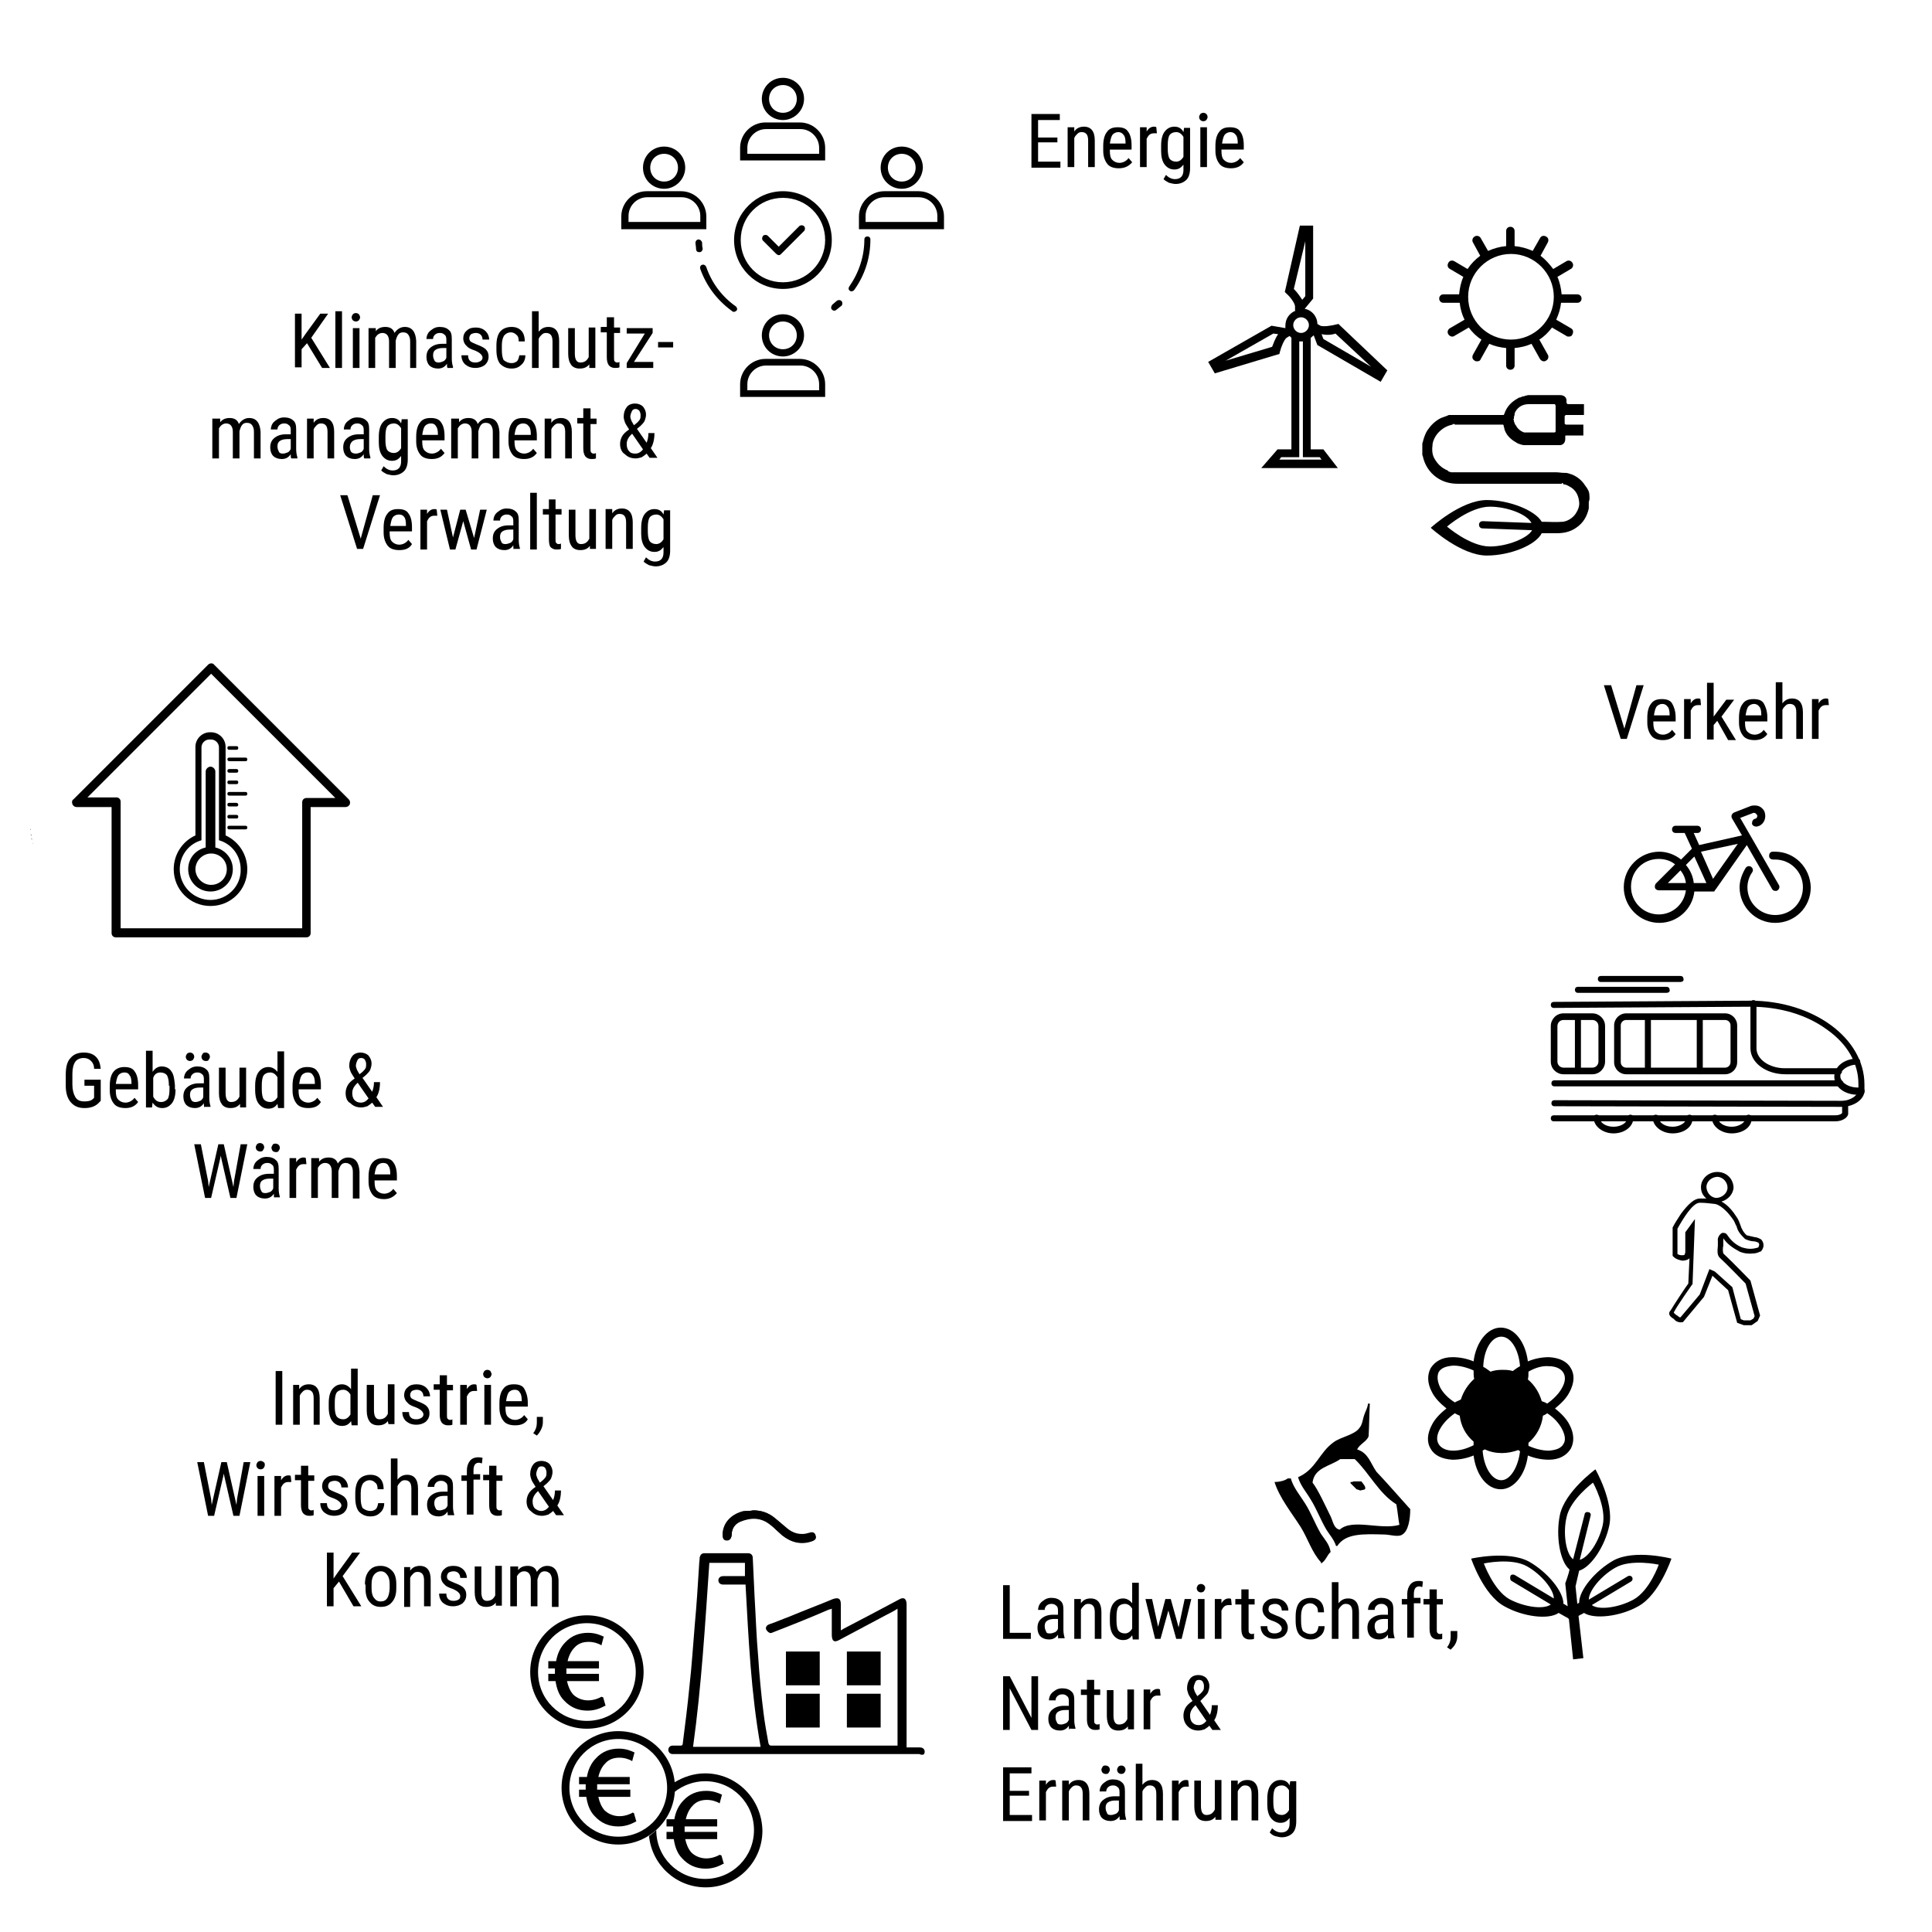 <svg version="1.1" xmlns="http://www.w3.org/2000/svg" xmlns:xlink="http://www.w3.org/1999/xlink" x="0px" y="0px" class="h-full w-full" viewBox="0 0 320.3 320.3" xml:space="preserve">
  <g id="Ebene_1"><g><path class="st1" d="M175.3,23.6h-3.2v3.2h3.7v1H171v-8.9h4.7v1h-3.6v2.9h3.2V23.6z"></path><path class="st1" d="M178.1,21.1l0,0.7c0.4-0.6,1-0.8,1.6-0.8c1.2,0,1.8,0.8,1.8,2.3v4.4h-1.1v-4.4c0-0.5-0.1-0.9-0.3-1.1
			c-0.2-0.2-0.4-0.3-0.8-0.3c-0.3,0-0.5,0.1-0.7,0.3c-0.2,0.2-0.4,0.4-0.5,0.7v4.8h-1.1v-6.6H178.1z"></path><path class="st1" d="M185.5,27.9c-0.8,0-1.5-0.2-1.9-0.7c-0.4-0.5-0.7-1.2-0.7-2.2v-0.8c0-1,0.2-1.8,0.6-2.3
			c0.4-0.6,1-0.8,1.8-0.8c0.8,0,1.4,0.2,1.7,0.7c0.4,0.5,0.6,1.3,0.6,2.3v0.7H184v0.2c0,0.7,0.1,1.2,0.4,1.5
			c0.3,0.3,0.7,0.5,1.2,0.5c0.3,0,0.6-0.1,0.8-0.2c0.2-0.1,0.5-0.3,0.7-0.6l0.6,0.7C187.2,27.5,186.5,27.9,185.5,27.9z M185.4,21.9
			c-0.4,0-0.8,0.2-1,0.5c-0.2,0.3-0.3,0.8-0.4,1.4h2.6v-0.1c0-0.6-0.1-1.1-0.3-1.3C186.1,22.1,185.8,21.9,185.4,21.9z"></path><path class="st1" d="M191.8,22.1c-0.2,0-0.3,0-0.5,0c-0.6,0-0.9,0.3-1.2,0.9v4.7H189v-6.6h1.1l0,0.7c0.3-0.5,0.7-0.8,1.2-0.8
			c0.2,0,0.3,0,0.4,0.1L191.8,22.1z"></path><path class="st1" d="M192.5,24.1c0-1,0.2-1.8,0.6-2.3s0.9-0.8,1.6-0.8c0.7,0,1.2,0.3,1.5,0.9l0.1-0.7h1v6.7c0,0.8-0.2,1.5-0.6,1.9
			c-0.4,0.4-1,0.7-1.8,0.7c-0.3,0-0.7-0.1-1.1-0.2c-0.4-0.2-0.7-0.4-0.9-0.6l0.4-0.7c0.4,0.4,0.9,0.7,1.5,0.7c0.9,0,1.4-0.5,1.4-1.5
			v-0.9c-0.4,0.5-0.8,0.8-1.5,0.8c-0.7,0-1.2-0.3-1.6-0.8c-0.4-0.5-0.6-1.3-0.6-2.2V24.1z M193.6,24.7c0,0.7,0.1,1.3,0.3,1.6
			c0.2,0.3,0.6,0.5,1.1,0.5c0.5,0,0.9-0.3,1.2-0.8v-3.3c-0.3-0.5-0.7-0.8-1.2-0.8c-0.5,0-0.9,0.2-1.1,0.5c-0.2,0.3-0.3,0.9-0.3,1.6
			V24.7z"></path><path class="st1" d="M200.2,19.4c0,0.2-0.1,0.3-0.2,0.5c-0.1,0.1-0.3,0.2-0.5,0.2c-0.2,0-0.4-0.1-0.5-0.2
			c-0.1-0.1-0.2-0.3-0.2-0.5s0.1-0.3,0.2-0.5c0.1-0.1,0.3-0.2,0.5-0.2s0.4,0.1,0.5,0.2C200.1,19,200.2,19.2,200.2,19.4z M200.1,27.7
			H199v-6.6h1.1V27.7z"></path><path class="st1" d="M204.1,27.9c-0.8,0-1.5-0.2-1.9-0.7c-0.4-0.5-0.7-1.2-0.7-2.2v-0.8c0-1,0.2-1.8,0.6-2.3
			c0.4-0.6,1-0.8,1.8-0.8c0.8,0,1.4,0.2,1.7,0.7c0.4,0.5,0.6,1.3,0.6,2.3v0.7h-3.7v0.2c0,0.7,0.1,1.2,0.4,1.5
			c0.3,0.3,0.7,0.5,1.2,0.5c0.3,0,0.6-0.1,0.8-0.2c0.2-0.1,0.5-0.3,0.7-0.6l0.6,0.7C205.8,27.5,205.1,27.9,204.1,27.9z M204,21.9
			c-0.4,0-0.8,0.2-1,0.5c-0.2,0.3-0.3,0.8-0.4,1.4h2.6v-0.1c0-0.6-0.1-1.1-0.3-1.3C204.7,22.1,204.4,21.9,204,21.9z"></path></g><g><path class="st1" d="M167.4,270.7h3.5v1h-4.6v-8.9h1.1V270.7z"></path><path class="st1" d="M175.5,271.7c-0.1-0.1-0.1-0.4-0.1-0.7c-0.4,0.6-0.9,0.8-1.5,0.8c-0.6,0-1.1-0.2-1.4-0.5
			c-0.3-0.3-0.5-0.8-0.5-1.4c0-0.7,0.2-1.2,0.7-1.6c0.5-0.4,1.1-0.6,1.9-0.6h0.8V267c0-0.4-0.1-0.7-0.3-0.8
			c-0.2-0.2-0.4-0.3-0.8-0.3c-0.3,0-0.6,0.1-0.8,0.3c-0.2,0.2-0.3,0.4-0.3,0.7h-1.1c0-0.3,0.1-0.7,0.3-1c0.2-0.3,0.5-0.5,0.8-0.7
			c0.3-0.2,0.7-0.3,1.1-0.3c0.7,0,1.2,0.2,1.5,0.5c0.4,0.3,0.5,0.8,0.5,1.5v3.3c0,0.5,0.1,1,0.2,1.3v0.1H175.5z M174.1,270.8
			c0.3,0,0.5-0.1,0.8-0.2c0.2-0.1,0.4-0.3,0.5-0.6v-1.6h-0.6c-0.5,0-0.9,0.1-1.2,0.3s-0.4,0.5-0.4,0.9c0,0.4,0.1,0.6,0.2,0.8
			C173.5,270.8,173.7,270.8,174.1,270.8z"></path><path class="st1" d="M179.2,265.1l0,0.7c0.4-0.6,1-0.8,1.6-0.8c1.2,0,1.8,0.8,1.8,2.3v4.4h-1.1v-4.4c0-0.5-0.1-0.9-0.3-1.1
			c-0.2-0.2-0.4-0.3-0.8-0.3c-0.3,0-0.5,0.1-0.7,0.3c-0.2,0.2-0.4,0.4-0.5,0.7v4.8h-1.1v-6.6H179.2z"></path><path class="st1" d="M184,268.1c0-1,0.2-1.8,0.6-2.3c0.4-0.5,0.9-0.8,1.6-0.8c0.6,0,1.1,0.3,1.5,0.8v-3.4h1.1v9.4h-1l-0.1-0.7
			c-0.4,0.6-0.9,0.8-1.5,0.8c-0.7,0-1.2-0.3-1.6-0.8c-0.4-0.5-0.6-1.3-0.6-2.3V268.1z M185.1,268.7c0,0.7,0.1,1.3,0.3,1.6
			s0.6,0.5,1.1,0.5c0.5,0,0.9-0.3,1.2-0.8v-3.3c-0.3-0.5-0.7-0.8-1.2-0.8c-0.5,0-0.9,0.2-1.1,0.5c-0.2,0.3-0.3,0.9-0.3,1.6V268.7z"></path><path class="st1" d="M195.4,269.8l1-4.7h1.1l-1.6,6.6h-0.9l-1.3-4.7l-1.3,4.7h-0.9l-1.6-6.6h1.1l1,4.6l1.2-4.6h0.9L195.4,269.8z"></path><path class="st1" d="M199.8,263.3c0,0.2-0.1,0.3-0.2,0.5c-0.1,0.1-0.3,0.2-0.5,0.2c-0.2,0-0.4-0.1-0.5-0.2
			c-0.1-0.1-0.2-0.3-0.2-0.5s0.1-0.3,0.2-0.5c0.1-0.1,0.3-0.2,0.5-0.2s0.4,0.1,0.5,0.2C199.8,263,199.8,263.1,199.8,263.3z
			 M199.7,271.7h-1.1v-6.6h1.1V271.7z"></path><path class="st1" d="M204.2,266.1c-0.2,0-0.3,0-0.5,0c-0.6,0-0.9,0.3-1.2,0.9v4.7h-1.1v-6.6h1.1l0,0.7c0.3-0.5,0.7-0.8,1.2-0.8
			c0.2,0,0.3,0,0.4,0.1L204.2,266.1z"></path><path class="st1" d="M207,263.5v1.6h1v0.9h-1v4.1c0,0.3,0,0.5,0.1,0.6s0.2,0.2,0.4,0.2c0.1,0,0.3,0,0.4-0.1l0,0.9
			c-0.2,0.1-0.5,0.1-0.8,0.1c-0.4,0-0.8-0.2-1-0.5c-0.2-0.3-0.3-0.7-0.3-1.3V266h-1v-0.9h1v-1.6H207z"></path><path class="st1" d="M212.5,270c0-0.2-0.1-0.4-0.3-0.6s-0.5-0.4-1-0.6c-0.6-0.2-1-0.4-1.2-0.6c-0.2-0.2-0.4-0.4-0.5-0.6
			s-0.2-0.5-0.2-0.8c0-0.5,0.2-1,0.6-1.3c0.4-0.4,0.9-0.5,1.5-0.5c0.6,0,1.2,0.2,1.6,0.6c0.4,0.4,0.6,0.9,0.6,1.4h-1.1
			c0-0.3-0.1-0.6-0.3-0.8c-0.2-0.2-0.5-0.3-0.8-0.3c-0.3,0-0.6,0.1-0.8,0.2s-0.3,0.4-0.3,0.7c0,0.2,0.1,0.4,0.2,0.5
			c0.1,0.1,0.5,0.3,1,0.5c0.8,0.3,1.4,0.6,1.6,0.9s0.4,0.7,0.4,1.1c0,0.6-0.2,1-0.6,1.4c-0.4,0.3-0.9,0.5-1.6,0.5
			c-0.7,0-1.2-0.2-1.7-0.6c-0.4-0.4-0.6-0.9-0.6-1.5h1.1c0,0.4,0.1,0.7,0.3,0.9c0.2,0.2,0.5,0.3,0.9,0.3c0.4,0,0.6-0.1,0.8-0.2
			S212.5,270.3,212.5,270z"></path><path class="st1" d="M217.3,270.9c0.4,0,0.6-0.1,0.9-0.3c0.2-0.2,0.3-0.5,0.4-1h1c0,0.6-0.2,1.2-0.7,1.6s-0.9,0.6-1.6,0.6
			c-0.8,0-1.4-0.3-1.9-0.8c-0.4-0.5-0.6-1.3-0.6-2.3V268c0-1,0.2-1.8,0.6-2.3s1.1-0.8,1.9-0.8c0.7,0,1.2,0.2,1.6,0.6s0.6,1,0.6,1.8
			h-1c0-0.5-0.1-0.9-0.4-1.1c-0.2-0.2-0.5-0.4-0.9-0.4c-0.5,0-0.8,0.2-1.1,0.5c-0.2,0.3-0.4,0.8-0.4,1.6v0.8c0,0.8,0.1,1.3,0.3,1.7
			C216.4,270.7,216.8,270.9,217.3,270.9z"></path><path class="st1" d="M221.9,265.8c0.4-0.5,0.9-0.8,1.6-0.8c1.2,0,1.8,0.8,1.8,2.3v4.4h-1.1v-4.4c0-0.5-0.1-0.9-0.3-1.1
			c-0.2-0.2-0.4-0.3-0.8-0.3c-0.3,0-0.5,0.1-0.7,0.3c-0.2,0.2-0.4,0.4-0.5,0.7v4.8h-1.1v-9.4h1.1V265.8z"></path><path class="st1" d="M230.2,271.7c-0.1-0.1-0.1-0.4-0.1-0.7c-0.4,0.6-0.9,0.8-1.5,0.8c-0.6,0-1.1-0.2-1.4-0.5
			c-0.3-0.3-0.5-0.8-0.5-1.4c0-0.7,0.2-1.2,0.7-1.6c0.5-0.4,1.1-0.6,1.9-0.6h0.8V267c0-0.4-0.1-0.7-0.3-0.8
			c-0.2-0.2-0.4-0.3-0.8-0.3c-0.3,0-0.6,0.1-0.8,0.3c-0.2,0.2-0.3,0.4-0.3,0.7h-1.1c0-0.3,0.1-0.7,0.3-1c0.2-0.3,0.5-0.5,0.8-0.7
			c0.3-0.2,0.7-0.3,1.1-0.3c0.7,0,1.2,0.2,1.5,0.5c0.4,0.3,0.5,0.8,0.5,1.5v3.3c0,0.5,0.1,1,0.2,1.3v0.1H230.2z M228.8,270.8
			c0.3,0,0.5-0.1,0.8-0.2c0.2-0.1,0.4-0.3,0.5-0.6v-1.6h-0.6c-0.5,0-0.9,0.1-1.2,0.3s-0.4,0.5-0.4,0.9c0,0.4,0.1,0.6,0.2,0.8
			C228.2,270.8,228.4,270.8,228.8,270.8z"></path><path class="st1" d="M233.3,271.7V266h-0.9v-0.9h0.9v-0.8c0-0.7,0.2-1.2,0.5-1.6c0.3-0.4,0.8-0.6,1.4-0.6c0.2,0,0.4,0,0.7,0.1
			l-0.1,0.9c-0.2,0-0.3-0.1-0.5-0.1c-0.6,0-0.9,0.4-0.9,1.3v0.6h1.1v0.9h-1.1v5.7H233.3z"></path><path class="st1" d="M238.2,263.5v1.6h1v0.9h-1v4.1c0,0.3,0,0.5,0.1,0.6s0.2,0.2,0.4,0.2c0.1,0,0.3,0,0.4-0.1l0,0.9
			c-0.2,0.1-0.5,0.1-0.8,0.1c-0.4,0-0.8-0.2-1-0.5c-0.2-0.3-0.3-0.7-0.3-1.3V266h-1v-0.9h1v-1.6H238.2z"></path><path class="st1" d="M240.5,273.5l-0.6-0.4c0.4-0.5,0.6-1.1,0.6-1.7v-1h1.1v0.9c0,0.4-0.1,0.8-0.3,1.2S240.8,273.2,240.5,273.5z"></path><path class="st1" d="M172.1,286.8H171l-3.6-6.9v6.9h-1.1v-8.9h1.1l3.6,6.9v-6.9h1.1V286.8z"></path><path class="st1" d="M177.3,286.8c-0.1-0.1-0.1-0.4-0.1-0.7c-0.4,0.6-0.9,0.8-1.5,0.8c-0.6,0-1.1-0.2-1.4-0.5
			c-0.3-0.3-0.5-0.8-0.5-1.4c0-0.7,0.2-1.2,0.7-1.6c0.5-0.4,1.1-0.6,1.9-0.6h0.8V282c0-0.4-0.1-0.7-0.3-0.8
			c-0.2-0.2-0.4-0.3-0.8-0.3c-0.3,0-0.6,0.1-0.8,0.3c-0.2,0.2-0.3,0.4-0.3,0.7h-1.1c0-0.3,0.1-0.7,0.3-1c0.2-0.3,0.5-0.5,0.8-0.7
			c0.3-0.2,0.7-0.3,1.1-0.3c0.7,0,1.2,0.2,1.5,0.5c0.4,0.3,0.5,0.8,0.5,1.5v3.3c0,0.5,0.1,1,0.2,1.3v0.1H177.3z M175.9,285.9
			c0.3,0,0.5-0.1,0.8-0.2c0.2-0.1,0.4-0.3,0.5-0.6v-1.6h-0.6c-0.5,0-0.9,0.1-1.2,0.3s-0.4,0.5-0.4,0.9c0,0.4,0.1,0.6,0.2,0.8
			C175.3,285.8,175.5,285.9,175.9,285.9z"></path><path class="st1" d="M181.4,278.5v1.6h1v0.9h-1v4.1c0,0.3,0,0.5,0.1,0.6s0.2,0.2,0.4,0.2c0.1,0,0.3,0,0.4-0.1l0,0.9
			c-0.2,0.1-0.5,0.1-0.8,0.1c-0.4,0-0.8-0.2-1-0.5c-0.2-0.3-0.3-0.7-0.3-1.3V281h-1v-0.9h1v-1.6H181.4z"></path><path class="st1" d="M187,286.2c-0.4,0.5-0.9,0.7-1.6,0.7c-0.6,0-1.1-0.2-1.4-0.6c-0.3-0.4-0.5-1-0.5-1.8v-4.3h1.1v4.2
			c0,1,0.3,1.5,0.9,1.5c0.7,0,1.1-0.3,1.4-0.9v-4.9h1.1v6.6h-1L187,286.2z"></path><path class="st1" d="M192.4,281.1c-0.2,0-0.3,0-0.5,0c-0.6,0-0.9,0.3-1.2,0.9v4.7h-1.1v-6.6h1.1l0,0.7c0.3-0.5,0.7-0.8,1.2-0.8
			c0.2,0,0.3,0,0.4,0.1L192.4,281.1z"></path><path class="st1" d="M196.2,284.4c0-0.4,0.1-0.8,0.3-1.2c0.2-0.4,0.6-0.8,1.2-1.2c-0.3-0.5-0.6-0.9-0.7-1.2
			c-0.1-0.3-0.2-0.6-0.2-0.9c0-0.7,0.2-1.2,0.5-1.6c0.3-0.4,0.8-0.6,1.4-0.6c0.5,0,1,0.2,1.3,0.5c0.3,0.4,0.5,0.8,0.5,1.3
			c0,0.4-0.1,0.7-0.2,1s-0.4,0.6-0.7,0.9L199,282l1.6,2.3c0.2-0.5,0.3-1,0.3-1.6h1c0,1-0.2,1.9-0.6,2.5l1.1,1.6H201l-0.5-0.7
			c-0.2,0.2-0.5,0.4-0.8,0.6c-0.3,0.1-0.7,0.2-1,0.2c-0.7,0-1.3-0.2-1.8-0.7C196.4,285.7,196.2,285.1,196.2,284.4z M198.7,286
			c0.5,0,0.9-0.2,1.3-0.7l-1.8-2.6l-0.2,0.2c-0.5,0.5-0.7,1-0.7,1.5c0,0.5,0.1,0.9,0.4,1.2C197.9,285.8,198.2,286,198.7,286z
			 M197.9,279.8c0,0.2,0.1,0.4,0.2,0.7c0.1,0.2,0.3,0.5,0.4,0.7l0.5-0.4c0.2-0.2,0.4-0.4,0.5-0.6s0.1-0.4,0.1-0.7s-0.1-0.5-0.2-0.7
			s-0.4-0.3-0.6-0.3c-0.3,0-0.5,0.1-0.6,0.3S197.9,279.5,197.9,279.8z"></path><path class="st1" d="M170.6,297.7h-3.2v3.2h3.7v1h-4.8v-8.9h4.7v1h-3.6v2.9h3.2V297.7z"></path><path class="st1" d="M175.1,296.2c-0.2,0-0.3,0-0.5,0c-0.6,0-0.9,0.3-1.2,0.9v4.7h-1.1v-6.6h1.1l0,0.7c0.3-0.5,0.7-0.8,1.2-0.8
			c0.2,0,0.3,0,0.4,0.1L175.1,296.2z"></path><path class="st1" d="M177.2,295.2l0,0.7c0.4-0.6,1-0.8,1.6-0.8c1.2,0,1.8,0.8,1.8,2.3v4.4h-1.1v-4.4c0-0.5-0.1-0.9-0.3-1.1
			c-0.2-0.2-0.4-0.3-0.8-0.3c-0.3,0-0.5,0.1-0.7,0.3c-0.2,0.2-0.4,0.4-0.5,0.7v4.8h-1.1v-6.6H177.2z"></path><path class="st1" d="M185.7,301.8c-0.1-0.1-0.1-0.4-0.1-0.7c-0.4,0.6-0.9,0.8-1.5,0.8c-0.6,0-1.1-0.2-1.4-0.5s-0.5-0.8-0.5-1.4
			c0-0.7,0.2-1.2,0.7-1.6c0.5-0.4,1.1-0.6,1.9-0.6h0.8v-0.7c0-0.4-0.1-0.7-0.3-0.8c-0.2-0.2-0.4-0.3-0.8-0.3c-0.3,0-0.6,0.1-0.8,0.3
			c-0.2,0.2-0.3,0.4-0.3,0.7h-1.1c0-0.3,0.1-0.7,0.3-1c0.2-0.3,0.5-0.5,0.8-0.7c0.3-0.2,0.7-0.3,1.1-0.3c0.7,0,1.2,0.2,1.5,0.5
			c0.4,0.3,0.5,0.8,0.5,1.5v3.3c0,0.5,0.1,1,0.2,1.3v0.1H185.7z M182.6,293.4c0-0.2,0.1-0.3,0.2-0.5s0.3-0.2,0.5-0.2
			s0.4,0.1,0.5,0.2s0.2,0.3,0.2,0.5s-0.1,0.3-0.2,0.5s-0.3,0.2-0.5,0.2s-0.4-0.1-0.5-0.2S182.6,293.6,182.6,293.4z M184.2,300.9
			c0.3,0,0.5-0.1,0.8-0.2c0.2-0.1,0.4-0.3,0.5-0.6v-1.6h-0.6c-0.5,0-0.9,0.1-1.2,0.3s-0.4,0.5-0.4,0.9c0,0.4,0.1,0.6,0.2,0.8
			C183.6,300.9,183.9,300.9,184.2,300.9z M185.2,293.4c0-0.2,0.1-0.3,0.2-0.5c0.1-0.1,0.3-0.2,0.5-0.2s0.4,0.1,0.5,0.2
			c0.1,0.1,0.2,0.3,0.2,0.5s-0.1,0.3-0.2,0.5c-0.1,0.1-0.3,0.2-0.5,0.2s-0.4-0.1-0.5-0.2C185.3,293.8,185.2,293.6,185.2,293.4z"></path><path class="st1" d="M189.4,295.9c0.4-0.5,0.9-0.8,1.6-0.8c1.2,0,1.8,0.8,1.8,2.3v4.4h-1.1v-4.4c0-0.5-0.1-0.9-0.3-1.1
			c-0.2-0.2-0.4-0.3-0.8-0.3c-0.3,0-0.5,0.1-0.7,0.3c-0.2,0.2-0.4,0.4-0.5,0.7v4.8h-1.1v-9.4h1.1V295.9z"></path><path class="st1" d="M197.1,296.2c-0.2,0-0.3,0-0.5,0c-0.6,0-0.9,0.3-1.2,0.9v4.7h-1.1v-6.6h1.1l0,0.7c0.3-0.5,0.7-0.8,1.2-0.8
			c0.2,0,0.3,0,0.4,0.1L197.1,296.2z"></path><path class="st1" d="M201.5,301.2c-0.4,0.5-0.9,0.7-1.6,0.7c-0.6,0-1.1-0.2-1.4-0.6c-0.3-0.4-0.5-1-0.5-1.8v-4.3h1.1v4.2
			c0,1,0.3,1.5,0.9,1.5c0.7,0,1.1-0.3,1.4-0.9v-4.9h1.1v6.6h-1L201.5,301.2z"></path><path class="st1" d="M205.2,295.2l0,0.7c0.4-0.6,1-0.8,1.6-0.8c1.2,0,1.8,0.8,1.8,2.3v4.4h-1.1v-4.4c0-0.5-0.1-0.9-0.3-1.1
			c-0.2-0.2-0.4-0.3-0.8-0.3c-0.3,0-0.5,0.1-0.7,0.3c-0.2,0.2-0.4,0.4-0.5,0.7v4.8h-1.1v-6.6H205.2z"></path><path class="st1" d="M210.1,298.2c0-1,0.2-1.8,0.6-2.3c0.4-0.5,0.9-0.8,1.6-0.8c0.7,0,1.2,0.3,1.5,0.9l0.1-0.7h1v6.7
			c0,0.8-0.2,1.5-0.6,1.9c-0.4,0.4-1,0.7-1.8,0.7c-0.3,0-0.7-0.1-1.1-0.2s-0.7-0.4-0.9-0.6l0.4-0.7c0.4,0.4,0.9,0.7,1.5,0.7
			c0.9,0,1.4-0.5,1.4-1.5v-0.9c-0.4,0.5-0.8,0.8-1.5,0.8c-0.7,0-1.2-0.3-1.6-0.8s-0.6-1.3-0.6-2.2V298.2z M211.1,298.8
			c0,0.7,0.1,1.3,0.3,1.6c0.2,0.3,0.6,0.5,1.1,0.5c0.5,0,0.9-0.3,1.2-0.8v-3.3c-0.3-0.5-0.7-0.8-1.2-0.8c-0.5,0-0.9,0.2-1.1,0.5
			s-0.3,0.9-0.3,1.6V298.8z"></path></g><g><g><g><g><path class="st2" d="M276.3,164.6h-14.7c-0.3,0-0.5-0.2-0.5-0.5s0.2-0.5,0.5-0.5h14.7c0.3,0,0.5,0.2,0.5,0.5
						C276.9,164.4,276.6,164.6,276.3,164.6z"></path></g><g><path class="st2" d="M278.6,162.8h-13.2c-0.3,0-0.5-0.2-0.5-0.5s0.2-0.5,0.5-0.5h13.2c0.3,0,0.5,0.2,0.5,0.5
						C279.2,162.6,278.9,162.8,278.6,162.8z"></path></g></g><g><g><g><g><path class="st2" d="M286,178.1h-16.4c-1.1,0-2-0.9-2-2V170c0-1.1,0.9-2,2-2H286c1.1,0,2,0.9,2,2v6.1
								C288,177.2,287.1,178.1,286,178.1z M269.6,169.1c-0.5,0-0.9,0.4-0.9,0.9v6.1c0,0.5,0.4,0.9,0.9,0.9H286
								c0.5,0,0.9-0.4,0.9-0.9V170c0-0.5-0.4-0.9-0.9-0.9H269.6z"></path></g><g><path class="st2" d="M281.8,178.1c-0.3,0-0.5-0.2-0.5-0.5v-9c0-0.3,0.2-0.5,0.5-0.5c0.3,0,0.5,0.2,0.5,0.5v9
								C282.4,177.8,282.1,178.1,281.8,178.1z"></path></g><g><path class="st2" d="M273.2,178.1c-0.3,0-0.5-0.2-0.5-0.5v-9c0-0.3,0.2-0.5,0.5-0.5c0.3,0,0.5,0.2,0.5,0.5v9
								C273.8,177.8,273.5,178.1,273.2,178.1z"></path></g></g><g><g><path class="st2" d="M264,178.1h-4.8c-1.1,0-2.1-0.9-2.1-2.1v-5.9c0-1.1,0.9-2.1,2.1-2.1h4.8c1.1,0,2.1,0.9,2.1,2.1v5.9
								C266.1,177.1,265.2,178.1,264,178.1z M259.2,169.1c-0.6,0-1,0.5-1,1v5.9c0,0.6,0.5,1,1,1h4.8c0.6,0,1-0.5,1-1v-5.9
								c0-0.6-0.5-1-1-1H259.2z"></path></g><g><path class="st2" d="M261.6,178.1c-0.3,0-0.5-0.2-0.5-0.5v-9c0-0.3,0.2-0.5,0.5-0.5c0.3,0,0.5,0.2,0.5,0.5v9
								C262.2,177.8,261.9,178.1,261.6,178.1z"></path></g></g></g><g><g><g><path class="st2" d="M267.5,187.9c-1.8,0-3.3-1.2-3.3-2.6c0-0.3,0.2-0.5,0.5-0.5c0.3,0,0.5,0.2,0.5,0.5c0,0.8,1,1.5,2.3,1.5
								c1.3,0,2.3-0.7,2.3-1.5c0-0.3,0.2-0.5,0.5-0.5c0.3,0,0.5,0.2,0.5,0.5C270.8,186.8,269.3,187.9,267.5,187.9z"></path></g><g><path class="st2" d="M277.3,187.9c-1.8,0-3.3-1.2-3.3-2.6c0-0.3,0.2-0.5,0.5-0.5c0.3,0,0.5,0.2,0.5,0.5c0,0.8,1,1.5,2.3,1.5
								c1.2,0,2.3-0.7,2.3-1.5c0-0.3,0.2-0.5,0.5-0.5c0.3,0,0.5,0.2,0.5,0.5C280.7,186.8,279.2,187.9,277.3,187.9z"></path></g><g><path class="st2" d="M287.1,187.9c-1.8,0-3.3-1.2-3.3-2.6c0-0.3,0.2-0.5,0.5-0.5c0.3,0,0.5,0.2,0.5,0.5c0,0.8,1,1.5,2.3,1.5
								c1.2,0,2.3-0.7,2.3-1.5c0-0.3,0.2-0.5,0.5-0.5c0.3,0,0.5,0.2,0.5,0.5C290.5,186.8,289,187.9,287.1,187.9z"></path></g></g><g><g><path class="st2" d="M305.3,183.5l-47.6-0.1c-0.3,0-0.5-0.2-0.5-0.5s0.2-0.5,0.5-0.5l0,0l47.6,0.1c1.5,0,2.8-0.9,2.8-1.9
								v-0.9c0-3.4-1.8-6.6-5.2-9c-3.4-2.5-7.9-3.8-12.7-3.8l-32.6,0.2l0,0c-0.3,0-0.5-0.2-0.5-0.5s0.2-0.5,0.5-0.5l32.6-0.2
								c10.4,0,18.9,6.2,18.9,13.9v0.9C309.2,182.2,307.4,183.5,305.3,183.5z"></path></g><g><path class="st2" d="M304.9,178.1H296c-3.2,0-5.8-1.9-5.8-4.3v-7.5c0-0.3,0.2-0.5,0.5-0.5c0.3,0,0.5,0.2,0.5,0.5v7.5
								c0,1.8,2.1,3.3,4.7,3.3h8.9c0.3,0,0.5,0.2,0.5,0.5C305.5,177.8,305.2,178.1,304.9,178.1z"></path></g><g><path class="st2" d="M304.3,185.9h-46.7c-0.3,0-0.5-0.2-0.5-0.5s0.2-0.5,0.5-0.5l0,0h46.7c0.7,0,1.1-0.3,1.1-0.4V183
								c0-0.3,0.2-0.5,0.5-0.5c0.3,0,0.5,0.2,0.5,0.5v1.5C306.5,185.2,305.5,185.9,304.3,185.9z"></path></g><g><path class="st2" d="M308.6,181.5H308c-2.2,0-3.9-1.3-3.9-3s1.7-3,3.8-3l0,0c0.3,0,0.5,0.2,0.5,0.5s-0.2,0.5-0.5,0.5
								c-1.5,0-2.8,0.9-2.8,1.9s1.3,1.9,2.9,1.9h0.6c0.3,0,0.5,0.2,0.5,0.5C309.2,181.2,308.9,181.5,308.6,181.5z"></path></g><g><path class="st2" d="M305,180.1h-47.3c-0.3,0-0.5-0.2-0.5-0.5s0.2-0.5,0.5-0.5h47.4c0.3,0,0.5,0.2,0.5,0.5
								S305.3,180.1,305,180.1z"></path></g></g></g></g></g><g><path class="st2" d="M284.4,147.5L284.4,147.5L284.4,147.5L284.4,147.5C284.4,147.4,284.4,147.4,284.4,147.5
				C284.4,147.4,284.4,147.4,284.4,147.5C284.4,147.4,284.4,147.4,284.4,147.5C284.4,147.4,284.4,147.4,284.4,147.5l5.2-7.4l4.2,7.3
				c0.1,0.2,0.3,0.3,0.6,0.3c0.1,0,0.2,0,0.3-0.1c0.3-0.2,0.4-0.6,0.2-0.9l-6.4-11.1l2.1-0.8c0.1-0.1,0.3,0,0.4,0
				c0.1,0.1,0.2,0.2,0.3,0.3c0.1,0.2,0,0.5-0.2,0.6l-0.3,0.1c-0.3,0.2-0.4,0.6-0.3,0.9c0.2,0.3,0.6,0.4,0.9,0.3l0.3-0.1
				c0.8-0.4,1.1-1.3,0.9-2.1c-0.1-0.5-0.5-0.9-0.9-1.1s-1-0.2-1.4-0.1l-2.8,1.1c-0.2,0.1-0.3,0.2-0.4,0.4c-0.1,0.2,0,0.4,0,0.5
				l1.7,2.9l-7.1,1.6l-0.9-2h0.6c0.4,0,0.6-0.3,0.6-0.6c0-0.4-0.3-0.6-0.6-0.6h-3.6c-0.4,0-0.6,0.3-0.6,0.6c0,0.4,0.3,0.6,0.6,0.6
				h1.5l1.2,2.6l-1.8,1.8c-1-0.8-2.3-1.3-3.6-1.3c-3.2,0-5.9,2.6-5.9,5.9c0,3.2,2.6,5.9,5.9,5.9c3,0,5.5-2.3,5.8-5.2h3.1l0,0h0.1
				l0,0l0,0h0.1l0,0l0,0l0,0l0,0l0,0l0,0l0,0l0,0l0,0l0,0l0,0l0,0C284.3,147.6,284.3,147.6,284.4,147.5
				C284.3,147.6,284.3,147.6,284.4,147.5C284.3,147.6,284.3,147.6,284.4,147.5C284.3,147.6,284.3,147.5,284.4,147.5
				C284.3,147.5,284.3,147.5,284.4,147.5C284.3,147.5,284.3,147.5,284.4,147.5C284.3,147.5,284.3,147.5,284.4,147.5
				C284.3,147.5,284.3,147.5,284.4,147.5C284.3,147.5,284.3,147.5,284.4,147.5C284.3,147.5,284.3,147.5,284.4,147.5
				C284.3,147.5,284.3,147.5,284.4,147.5C284.3,147.5,284.3,147.5,284.4,147.5C284.3,147.5,284.3,147.5,284.4,147.5L284.4,147.5
				L284.4,147.5z M288.1,139.9l-4.1,5.8l-2-4.5L288.1,139.9z M282.9,146.4h-2.1c-0.1-1.1-0.6-2.2-1.3-3l1.4-1.4L282.9,146.4z
				 M278.6,144.3c0.5,0.6,0.8,1.3,0.9,2.1h-3L278.6,144.3z M275,151.6c-2.5,0-4.6-2-4.6-4.6s2-4.6,4.6-4.6c1,0,2,0.3,2.7,0.9
				l-3.2,3.2c-0.2,0.3-0.2,0.7,0,0.9c0.1,0.1,0.3,0.2,0.5,0.2l0,0l0,0h4.5C279.2,149.9,277.3,151.6,275,151.6z"></path><path class="st2" d="M294.3,141.2c-0.1,0-0.3,0-0.4,0c-0.4,0-0.6,0.3-0.6,0.7c0,0.4,0.3,0.6,0.7,0.6c0.1,0,0.2,0,0.3,0
				c2.5,0,4.6,2,4.6,4.6s-2,4.6-4.6,4.6c-2.5,0-4.6-2-4.6-4.6c0-0.9,0.3-1.8,0.8-2.5c0.2-0.3,0.1-0.7-0.2-0.9
				c-0.3-0.2-0.7-0.1-0.9,0.2c-0.6,1-1,2.1-1,3.2c0,3.2,2.6,5.9,5.9,5.9s5.9-2.6,5.9-5.9C300.1,143.8,297.5,141.2,294.3,141.2z"></path></g><path id="Pfad_252_00000067218646824536260930000009933317062645768364_" class="st2" d="M277.4,218.6c0.1,0.1,0.2,0.1,0.2,0.2
			c0.3,0.3,0.8,0.5,1.3,0.4h0.1l3.5-4.2l1.4-3.5l0,0l2.6,2.4l1.5,5.4l1.1,0.4h1.3l1-0.7l0.4-0.9l-1.6-5.8l-0.1-0.1
			c-0.1-0.1-3-3.1-4.4-4.4c-0.1-0.4-0.1-0.9,0-1.3c0-0.3,0-0.7,0-0.9c0-0.1,0-0.2,0-0.3c0.7,1,1.6,1.6,2.7,2.2
			c0.7,0.3,1.5,0.4,2.3,0.3c0.3,0,0.7-0.1,1.1-0.3h0.1l0,0c0.5-0.5,0.7-1.3,0.1-2l0,0c-0.3-0.2-0.8-0.4-1.1-0.4
			c-0.4-0.1-0.9-0.2-1.3-0.3c-0.5-0.4-0.9-1.1-1.1-1.8c-0.1-0.3-0.3-0.8-0.5-1.1c-0.7-1.1-1.5-2.1-2.6-2.7c1.1-0.3,2-1.3,2-2.4
			c-0.1-1.5-1.3-2.6-2.9-2.5c-1.4,0.1-2.5,1.2-2.5,2.5c0,0.8,0.3,1.4,0.9,1.9c-0.3,0-0.8,0-1.1,0c-0.9,0-1.9,0.9-3.1,2.5
			c-0.5,0.8-1,1.5-1.4,2.3v0.1v4.6l0.1,0.1c0.1,0.1,0.4,0.5,1.5,0.7c0.4,0,0.8-0.1,1.1-0.3c0.1-0.1,0.1-0.1,0.1-0.2l-0.2,4.3
			c-0.4,0.5-2.5,3.7-2.9,4.4C276.4,217.8,276.9,218.3,277.4,218.6 M284.5,198.6c-1-0.1-1.6-1-1.6-1.9c0.1-1,1-1.6,1.9-1.6
			c0.9,0.1,1.6,0.9,1.6,1.8C286.4,197.8,285.5,198.6,284.5,198.6 M277.6,217.4c0.3-0.7,2.9-4.4,2.9-4.4l0.1-0.1l0.4-10.8l-1.6,2.2
			v3.3c0,0.1-0.1,0.3-0.1,0.4c-0.1,0.1-0.3,0.1-0.4,0.1c-0.2,0-0.5,0-0.8-0.2v-4.2c0.9-1.6,2.5-4.3,3.7-4.3c0.9,0,1.6,0.1,2.5,0.2
			l0,0c0.1,0,1.4,0.2,3.1,2.7c0.2,0.3,0.3,0.7,0.5,1c0.2,0.9,0.8,1.5,1.4,2.1c0.4,0.2,1,0.4,1.5,0.4c0.2,0,0.4,0.1,0.7,0.2
			c0.2,0.2,0.2,0.5,0,0.8l0,0c-0.2,0.1-0.4,0.1-0.8,0.2c-0.7,0.1-1.2,0-1.9-0.2l0,0c-1-0.4-1.8-1.1-2.4-2c-0.3-0.5-0.7-0.4-0.9-0.4
			c-0.4,0.2-0.8,0.8-0.7,1.3c0,0.2,0,0.5,0,0.8c-0.1,1-0.1,1.6,0.3,2c1.3,1.2,3.8,3.8,4.3,4.3l1.5,5.4l-0.2,0.4l-0.5,0.3h-1.1
			l-0.5-0.2l-1.4-5.3l-2.9-2.6l-0.9-0.4l-1.6,4.2l-3.2,3.8c-0.2,0-0.3-0.1-0.4-0.2c-0.1-0.1-0.2-0.1-0.3-0.2
			C277.5,217.7,277.4,217.6,277.6,217.4"></path><g><path class="st1" d="M269.3,120.8l2-7.2h1.2l-2.8,8.9h-1l-2.8-8.9h1.2L269.3,120.8z"></path><path class="st1" d="M275.7,122.7c-0.8,0-1.5-0.2-1.9-0.7c-0.4-0.5-0.7-1.2-0.7-2.2V119c0-1,0.2-1.8,0.6-2.3
				c0.4-0.6,1-0.8,1.8-0.8c0.8,0,1.4,0.2,1.7,0.7s0.6,1.3,0.6,2.3v0.7h-3.7v0.2c0,0.7,0.1,1.2,0.4,1.5c0.3,0.3,0.7,0.5,1.2,0.5
				c0.3,0,0.6-0.1,0.8-0.2c0.2-0.1,0.5-0.3,0.7-0.6l0.6,0.7C277.4,122.3,276.7,122.7,275.7,122.7z M275.6,116.7
				c-0.4,0-0.8,0.2-1,0.5c-0.2,0.3-0.3,0.8-0.4,1.4h2.6v-0.1c0-0.6-0.1-1.1-0.3-1.3C276.3,116.9,276,116.7,275.6,116.7z"></path><path class="st1" d="M282,116.9c-0.2,0-0.3,0-0.5,0c-0.6,0-0.9,0.3-1.2,0.9v4.7h-1.1v-6.6h1.1l0,0.7c0.3-0.5,0.7-0.8,1.2-0.8
				c0.2,0,0.3,0,0.4,0.1L282,116.9z"></path><path class="st1" d="M284.7,119.5l-0.6,0.7v2.4H283v-9.4h1.1v5.6l2.1-2.8h1.3l-2.1,2.8l2.4,3.9h-1.3L284.7,119.5z"></path><path class="st1" d="M290.9,122.7c-0.8,0-1.5-0.2-1.9-0.7c-0.4-0.5-0.7-1.2-0.7-2.2V119c0-1,0.2-1.8,0.6-2.3
				c0.4-0.6,1-0.8,1.8-0.8c0.8,0,1.4,0.2,1.7,0.7s0.6,1.3,0.6,2.3v0.7h-3.7v0.2c0,0.7,0.1,1.2,0.4,1.5c0.3,0.3,0.7,0.5,1.2,0.5
				c0.3,0,0.6-0.1,0.8-0.2c0.2-0.1,0.5-0.3,0.7-0.6l0.6,0.7C292.6,122.3,291.9,122.7,290.9,122.7z M290.8,116.7
				c-0.4,0-0.8,0.2-1,0.5c-0.2,0.3-0.3,0.8-0.4,1.4h2.6v-0.1c0-0.6-0.1-1.1-0.3-1.3C291.5,116.9,291.2,116.7,290.8,116.7z"></path><path class="st1" d="M295.5,116.6c0.4-0.5,0.9-0.8,1.6-0.8c1.2,0,1.8,0.8,1.8,2.3v4.4h-1.1v-4.4c0-0.5-0.1-0.9-0.3-1.1
				c-0.2-0.2-0.4-0.3-0.8-0.3c-0.3,0-0.5,0.1-0.7,0.3c-0.2,0.2-0.4,0.4-0.5,0.7v4.8h-1.1v-9.4h1.1V116.6z"></path><path class="st1" d="M303.2,116.9c-0.2,0-0.3,0-0.5,0c-0.6,0-0.9,0.3-1.2,0.9v4.7h-1.1v-6.6h1.1l0,0.7c0.3-0.5,0.7-0.8,1.2-0.8
				c0.2,0,0.3,0,0.4,0.1L303.2,116.9z"></path></g></g><g><path class="st1" d="M46.8,236.2h-1.1v-8.9h1.1V236.2z"></path><path class="st1" d="M49.6,229.6l0,0.7c0.4-0.6,1-0.8,1.6-0.8c1.2,0,1.8,0.8,1.8,2.3v4.4H52v-4.4c0-0.5-0.1-0.9-0.3-1.1
			c-0.2-0.2-0.4-0.3-0.8-0.3c-0.3,0-0.5,0.1-0.7,0.3c-0.2,0.2-0.4,0.4-0.5,0.7v4.8h-1.1v-6.6H49.6z"></path><path class="st1" d="M54.5,232.6c0-1,0.2-1.8,0.6-2.3c0.4-0.5,0.9-0.8,1.6-0.8c0.6,0,1.1,0.3,1.5,0.8v-3.4h1.1v9.4h-1l-0.1-0.7
			c-0.4,0.6-0.9,0.8-1.5,0.8c-0.7,0-1.2-0.3-1.6-0.8c-0.4-0.5-0.6-1.3-0.6-2.3V232.6z M55.5,233.2c0,0.7,0.1,1.3,0.3,1.6
			s0.6,0.5,1.1,0.5c0.5,0,0.9-0.3,1.2-0.8v-3.3c-0.3-0.5-0.7-0.8-1.2-0.8c-0.5,0-0.9,0.2-1.1,0.5c-0.2,0.3-0.3,0.9-0.3,1.6V233.2z"></path><path class="st1" d="M64.3,235.6c-0.4,0.5-0.9,0.7-1.6,0.7c-0.6,0-1.1-0.2-1.4-0.6c-0.3-0.4-0.5-1-0.5-1.8v-4.3H62v4.2
			c0,1,0.3,1.5,0.9,1.5c0.7,0,1.1-0.3,1.4-0.9v-4.9h1.1v6.6h-1L64.3,235.6z"></path><path class="st1" d="M70.2,234.5c0-0.2-0.1-0.4-0.3-0.6c-0.2-0.2-0.5-0.4-1-0.6c-0.6-0.2-1-0.4-1.2-0.6c-0.2-0.2-0.4-0.4-0.5-0.6
			c-0.1-0.2-0.2-0.5-0.2-0.8c0-0.5,0.2-1,0.6-1.3c0.4-0.4,0.9-0.5,1.5-0.5c0.6,0,1.2,0.2,1.6,0.6c0.4,0.4,0.6,0.9,0.6,1.4h-1.1
			c0-0.3-0.1-0.6-0.3-0.8c-0.2-0.2-0.5-0.3-0.8-0.3c-0.3,0-0.6,0.1-0.8,0.2c-0.2,0.2-0.3,0.4-0.3,0.7c0,0.2,0.1,0.4,0.2,0.5
			c0.1,0.1,0.5,0.3,1,0.5c0.8,0.3,1.4,0.6,1.6,0.9c0.3,0.3,0.4,0.7,0.4,1.1c0,0.6-0.2,1-0.6,1.4c-0.4,0.3-0.9,0.5-1.6,0.5
			c-0.7,0-1.2-0.2-1.7-0.6c-0.4-0.4-0.6-0.9-0.6-1.5h1.1c0,0.4,0.1,0.7,0.3,0.9c0.2,0.2,0.5,0.3,0.9,0.3c0.4,0,0.6-0.1,0.8-0.2
			S70.2,234.8,70.2,234.5z"></path><path class="st1" d="M74.1,228v1.6h1v0.9h-1v4.1c0,0.3,0,0.5,0.1,0.6s0.2,0.2,0.4,0.2c0.1,0,0.3,0,0.4-0.1l0,0.9
			c-0.2,0.1-0.5,0.1-0.8,0.1c-0.4,0-0.8-0.2-1-0.5c-0.2-0.3-0.3-0.7-0.3-1.3v-4.1h-1v-0.9h1V228H74.1z"></path><path class="st1" d="M79.1,230.6c-0.2,0-0.3,0-0.5,0c-0.6,0-0.9,0.3-1.2,0.9v4.7h-1.1v-6.6h1.1l0,0.7c0.3-0.5,0.7-0.8,1.2-0.8
			c0.2,0,0.3,0,0.4,0.1L79.1,230.6z"></path><path class="st1" d="M81.5,227.8c0,0.2-0.1,0.3-0.2,0.5c-0.1,0.1-0.3,0.2-0.5,0.2c-0.2,0-0.4-0.1-0.5-0.2
			c-0.1-0.1-0.2-0.3-0.2-0.5s0.1-0.3,0.2-0.5c0.1-0.1,0.3-0.2,0.5-0.2s0.4,0.1,0.5,0.2C81.4,227.5,81.5,227.7,81.5,227.8z
			 M81.4,236.2h-1.1v-6.6h1.1V236.2z"></path><path class="st1" d="M85.4,236.3c-0.8,0-1.5-0.2-1.9-0.7c-0.4-0.5-0.7-1.2-0.7-2.2v-0.8c0-1,0.2-1.8,0.6-2.3
			c0.4-0.6,1-0.8,1.8-0.8c0.8,0,1.4,0.2,1.7,0.7s0.6,1.3,0.6,2.3v0.7h-3.7v0.2c0,0.7,0.1,1.2,0.4,1.5c0.3,0.3,0.7,0.5,1.2,0.5
			c0.3,0,0.6-0.1,0.8-0.2c0.2-0.1,0.5-0.3,0.7-0.6l0.6,0.7C87.1,236,86.4,236.3,85.4,236.3z M85.3,230.4c-0.4,0-0.8,0.2-1,0.5
			c-0.2,0.3-0.3,0.8-0.4,1.4h2.6v-0.1c0-0.6-0.1-1.1-0.3-1.3C86,230.5,85.7,230.4,85.3,230.4z"></path><path class="st1" d="M89,238l-0.6-0.4c0.4-0.5,0.6-1.1,0.6-1.7v-1H90v0.9c0,0.4-0.1,0.8-0.3,1.2C89.5,237.4,89.3,237.7,89,238z"></path><path class="st1" d="M35,248.5l0.1,1l0.2-0.9l1.4-6.2h0.9l1.4,6.2l0.2,0.9l0.1-1l1.1-6.1h1.1l-1.8,8.9h-1l-1.5-6.5l-0.1-0.5
			l-0.1,0.5l-1.5,6.5h-1l-1.8-8.9h1.1L35,248.5z"></path><path class="st1" d="M43.9,242.9c0,0.2-0.1,0.3-0.2,0.5c-0.1,0.1-0.3,0.2-0.5,0.2c-0.2,0-0.4-0.1-0.5-0.2
			c-0.1-0.1-0.2-0.3-0.2-0.5s0.1-0.3,0.2-0.5c0.1-0.1,0.3-0.2,0.5-0.2s0.4,0.1,0.5,0.2C43.9,242.5,43.9,242.7,43.9,242.9z
			 M43.8,251.3h-1.1v-6.6h1.1V251.3z"></path><path class="st1" d="M48.3,245.7c-0.2,0-0.3,0-0.5,0c-0.6,0-0.9,0.3-1.2,0.9v4.7h-1.1v-6.6h1.1l0,0.7c0.3-0.5,0.7-0.8,1.2-0.8
			c0.2,0,0.3,0,0.4,0.1L48.3,245.7z"></path><path class="st1" d="M51.1,243v1.6h1v0.9h-1v4.1c0,0.3,0,0.5,0.1,0.6s0.2,0.2,0.4,0.2c0.1,0,0.3,0,0.4-0.1l0,0.9
			c-0.2,0.1-0.5,0.1-0.8,0.1c-0.4,0-0.8-0.2-1-0.5c-0.2-0.3-0.3-0.7-0.3-1.3v-4.1h-1v-0.9h1V243H51.1z"></path><path class="st1" d="M56.6,249.6c0-0.2-0.1-0.4-0.3-0.6c-0.2-0.2-0.5-0.4-1-0.6c-0.6-0.2-1-0.4-1.2-0.6c-0.2-0.2-0.4-0.4-0.5-0.6
			c-0.1-0.2-0.2-0.5-0.2-0.8c0-0.5,0.2-1,0.6-1.3c0.4-0.4,0.9-0.5,1.5-0.5c0.6,0,1.2,0.2,1.6,0.6c0.4,0.4,0.6,0.9,0.6,1.4h-1.1
			c0-0.3-0.1-0.6-0.3-0.8c-0.2-0.2-0.5-0.3-0.8-0.3c-0.3,0-0.6,0.1-0.8,0.2c-0.2,0.2-0.3,0.4-0.3,0.7c0,0.2,0.1,0.4,0.2,0.5
			c0.1,0.1,0.5,0.3,1,0.5c0.8,0.3,1.4,0.6,1.6,0.9c0.3,0.3,0.4,0.7,0.4,1.1c0,0.6-0.2,1-0.6,1.4c-0.4,0.3-0.9,0.5-1.6,0.5
			c-0.7,0-1.2-0.2-1.7-0.6c-0.4-0.4-0.6-0.9-0.6-1.5h1.1c0,0.4,0.1,0.7,0.3,0.9c0.2,0.2,0.5,0.3,0.9,0.3c0.4,0,0.6-0.1,0.8-0.2
			S56.6,249.8,56.6,249.6z"></path><path class="st1" d="M61.4,250.5c0.4,0,0.6-0.1,0.9-0.3c0.2-0.2,0.3-0.5,0.4-1h1c0,0.6-0.2,1.2-0.7,1.6c-0.4,0.4-0.9,0.6-1.6,0.6
			c-0.8,0-1.4-0.3-1.9-0.8c-0.4-0.5-0.6-1.3-0.6-2.3v-0.7c0-1,0.2-1.8,0.6-2.3s1.1-0.8,1.9-0.8c0.7,0,1.2,0.2,1.6,0.6s0.6,1,0.6,1.8
			h-1c0-0.5-0.1-0.9-0.4-1.1c-0.2-0.2-0.5-0.4-0.9-0.4c-0.5,0-0.8,0.2-1.1,0.5c-0.2,0.3-0.4,0.8-0.4,1.6v0.8c0,0.8,0.1,1.3,0.3,1.7
			C60.5,250.3,60.9,250.5,61.4,250.5z"></path><path class="st1" d="M65.9,245.3c0.4-0.5,0.9-0.8,1.6-0.8c1.2,0,1.8,0.8,1.8,2.3v4.4h-1.1v-4.4c0-0.5-0.1-0.9-0.3-1.1
			c-0.2-0.2-0.4-0.3-0.8-0.3c-0.3,0-0.5,0.1-0.7,0.3c-0.2,0.2-0.4,0.4-0.5,0.7v4.8h-1.1v-9.4h1.1V245.3z"></path><path class="st1" d="M74.3,251.3c-0.1-0.1-0.1-0.4-0.1-0.7c-0.4,0.6-0.9,0.8-1.5,0.8c-0.6,0-1.1-0.2-1.4-0.5s-0.5-0.8-0.5-1.4
			c0-0.7,0.2-1.2,0.7-1.6c0.5-0.4,1.1-0.6,1.9-0.6h0.8v-0.7c0-0.4-0.1-0.7-0.3-0.8c-0.2-0.2-0.4-0.3-0.8-0.3c-0.3,0-0.6,0.1-0.8,0.3
			c-0.2,0.2-0.3,0.4-0.3,0.7h-1.1c0-0.3,0.1-0.7,0.3-1c0.2-0.3,0.5-0.5,0.8-0.7c0.3-0.2,0.7-0.3,1.1-0.3c0.7,0,1.2,0.2,1.5,0.5
			c0.4,0.3,0.5,0.8,0.5,1.5v3.3c0,0.5,0.1,1,0.2,1.3v0.1H74.3z M72.9,250.4c0.3,0,0.5-0.1,0.8-0.2c0.2-0.1,0.4-0.3,0.5-0.6V248h-0.6
			c-0.5,0-0.9,0.1-1.2,0.3c-0.3,0.2-0.4,0.5-0.4,0.9c0,0.4,0.1,0.6,0.2,0.8C72.3,250.3,72.5,250.4,72.9,250.4z"></path><path class="st1" d="M77.4,251.3v-5.8h-0.9v-0.9h0.9v-0.8c0-0.7,0.2-1.2,0.5-1.6c0.3-0.4,0.8-0.6,1.4-0.6c0.2,0,0.4,0,0.7,0.1
			l-0.1,0.9c-0.2,0-0.3-0.1-0.5-0.1c-0.6,0-0.9,0.4-0.9,1.3v0.6h1.1v0.9h-1.1v5.8H77.4z"></path><path class="st1" d="M82.3,243v1.6h1v0.9h-1v4.1c0,0.3,0,0.5,0.1,0.6s0.2,0.2,0.4,0.2c0.1,0,0.3,0,0.4-0.1l0,0.9
			c-0.2,0.1-0.5,0.1-0.8,0.1c-0.4,0-0.8-0.2-1-0.5c-0.2-0.3-0.3-0.7-0.3-1.3v-4.1h-1v-0.9h1V243H82.3z"></path><path class="st1" d="M87.3,248.9c0-0.4,0.1-0.8,0.3-1.2s0.6-0.8,1.2-1.2c-0.3-0.5-0.6-0.9-0.7-1.2c-0.1-0.3-0.2-0.6-0.2-0.9
			c0-0.7,0.2-1.2,0.5-1.6c0.3-0.4,0.8-0.6,1.4-0.6c0.5,0,1,0.2,1.3,0.5c0.3,0.4,0.5,0.8,0.5,1.3c0,0.4-0.1,0.7-0.2,1
			c-0.1,0.3-0.4,0.6-0.7,0.9l-0.6,0.5l1.6,2.3c0.2-0.5,0.3-1,0.3-1.6h1c0,1-0.2,1.9-0.6,2.5l1.1,1.6h-1.3l-0.5-0.7
			c-0.2,0.2-0.5,0.4-0.8,0.6c-0.3,0.1-0.7,0.2-1,0.2c-0.7,0-1.3-0.2-1.8-0.7C87.5,250.2,87.3,249.6,87.3,248.9z M89.7,250.5
			c0.5,0,0.9-0.2,1.3-0.7l-1.8-2.6l-0.2,0.2c-0.5,0.5-0.7,1-0.7,1.5c0,0.5,0.1,0.9,0.4,1.2C89,250.3,89.3,250.5,89.7,250.5z
			 M88.9,244.4c0,0.2,0.1,0.4,0.2,0.7c0.1,0.2,0.3,0.5,0.4,0.7l0.5-0.4c0.2-0.2,0.4-0.4,0.5-0.6s0.1-0.4,0.1-0.7s-0.1-0.5-0.2-0.7
			s-0.4-0.3-0.6-0.3c-0.3,0-0.5,0.1-0.6,0.3S88.9,244,88.9,244.4z"></path><path class="st1" d="M56.2,262.2l-0.9,1.1v3h-1.1v-8.9h1.1v4.3l0.7-1l2.4-3.3h1.3l-2.9,3.9l3.1,5h-1.3L56.2,262.2z"></path><path class="st1" d="M60.5,262.7c0-1,0.2-1.7,0.7-2.3c0.5-0.6,1.1-0.8,1.9-0.8s1.4,0.3,1.9,0.8c0.5,0.5,0.7,1.3,0.7,2.2v0.7
			c0,1-0.2,1.7-0.7,2.3c-0.5,0.6-1.1,0.8-1.9,0.8c-0.8,0-1.4-0.3-1.8-0.8c-0.5-0.5-0.7-1.3-0.7-2.2V262.7z M61.6,263.3
			c0,0.7,0.1,1.2,0.4,1.6s0.6,0.6,1.1,0.6c1,0,1.4-0.7,1.5-2.1v-0.7c0-0.7-0.1-1.2-0.4-1.6c-0.3-0.4-0.6-0.6-1.1-0.6
			c-0.4,0-0.8,0.2-1.1,0.6c-0.3,0.4-0.4,0.9-0.4,1.6V263.3z"></path><path class="st1" d="M68,259.7l0,0.7c0.4-0.6,1-0.8,1.6-0.8c1.2,0,1.8,0.8,1.8,2.3v4.4h-1.1V262c0-0.5-0.1-0.9-0.3-1.1
			c-0.2-0.2-0.4-0.3-0.8-0.3c-0.3,0-0.5,0.1-0.7,0.3c-0.2,0.2-0.4,0.4-0.5,0.7v4.8H67v-6.6H68z"></path><path class="st1" d="M76.3,264.6c0-0.2-0.1-0.4-0.3-0.6c-0.2-0.2-0.5-0.4-1-0.6c-0.6-0.2-1-0.4-1.2-0.6c-0.2-0.2-0.4-0.4-0.5-0.6
			c-0.1-0.2-0.2-0.5-0.2-0.8c0-0.5,0.2-1,0.6-1.3c0.4-0.4,0.9-0.5,1.5-0.5c0.6,0,1.2,0.2,1.6,0.6c0.4,0.4,0.6,0.9,0.6,1.4h-1.1
			c0-0.3-0.1-0.6-0.3-0.8c-0.2-0.2-0.5-0.3-0.8-0.3c-0.3,0-0.6,0.1-0.8,0.2c-0.2,0.2-0.3,0.4-0.3,0.7c0,0.2,0.1,0.4,0.2,0.5
			c0.1,0.1,0.5,0.3,1,0.5c0.8,0.3,1.4,0.6,1.6,0.9c0.3,0.3,0.4,0.7,0.4,1.1c0,0.6-0.2,1-0.6,1.4c-0.4,0.3-0.9,0.5-1.6,0.5
			c-0.7,0-1.2-0.2-1.7-0.6c-0.4-0.4-0.6-0.9-0.6-1.5H74c0,0.4,0.1,0.7,0.3,0.9c0.2,0.2,0.5,0.3,0.9,0.3c0.4,0,0.6-0.1,0.8-0.2
			S76.3,264.9,76.3,264.6z"></path><path class="st1" d="M82.2,265.7c-0.4,0.5-0.9,0.7-1.6,0.7c-0.6,0-1.1-0.2-1.4-0.6c-0.3-0.4-0.5-1-0.5-1.8v-4.3h1.1v4.2
			c0,1,0.3,1.5,0.9,1.5c0.7,0,1.1-0.3,1.4-0.9v-4.9h1.1v6.6h-1L82.2,265.7z"></path><path class="st1" d="M85.9,259.7l0,0.6c0.4-0.5,0.9-0.7,1.6-0.7c0.7,0,1.3,0.3,1.5,1c0.4-0.6,1-1,1.7-1c1.2,0,1.8,0.8,1.9,2.3v4.5
			h-1.1V262c0-0.5-0.1-0.8-0.3-1.1c-0.2-0.2-0.5-0.4-0.9-0.4c-0.3,0-0.6,0.1-0.8,0.4c-0.2,0.3-0.3,0.6-0.4,1v4.4h-1.1v-4.4
			c0-0.9-0.4-1.4-1.1-1.4c-0.5,0-0.9,0.3-1.2,0.8v5h-1.1v-6.6H85.9z"></path></g><g><path class="st1" d="M16.7,182.5l-0.2,0.2c-0.6,0.7-1.4,1-2.5,1c-1,0-1.7-0.3-2.3-1c-0.5-0.6-0.8-1.5-0.8-2.7v-1.8
			c0-1.2,0.2-2.2,0.8-2.8c0.5-0.6,1.2-0.9,2.2-0.9c0.8,0,1.5,0.2,2,0.7c0.5,0.5,0.7,1.1,0.8,2h-1.1c0-0.6-0.2-1-0.5-1.3
			c-0.3-0.3-0.7-0.5-1.2-0.5c-0.6,0-1.1,0.2-1.4,0.6c-0.3,0.4-0.5,1.1-0.5,2v1.8c0,0.9,0.2,1.6,0.5,2.1c0.3,0.5,0.8,0.7,1.5,0.7
			c0.6,0,1.1-0.1,1.4-0.4l0.2-0.2v-2H14v-1h2.7V182.5z"></path><path class="st1" d="M20.8,183.7c-0.8,0-1.5-0.2-1.9-0.7c-0.4-0.5-0.7-1.2-0.7-2.2V180c0-1,0.2-1.8,0.6-2.3s1-0.8,1.8-0.8
			c0.8,0,1.4,0.2,1.7,0.7c0.4,0.5,0.6,1.3,0.6,2.3v0.7h-3.7v0.2c0,0.7,0.1,1.2,0.4,1.5c0.3,0.3,0.7,0.5,1.2,0.5
			c0.3,0,0.6-0.1,0.8-0.2s0.5-0.3,0.7-0.6l0.6,0.7C22.4,183.4,21.7,183.7,20.8,183.7z M20.6,177.8c-0.4,0-0.8,0.2-1,0.5
			c-0.2,0.3-0.3,0.8-0.4,1.4h2.6v-0.1c0-0.6-0.1-1.1-0.3-1.3C21.3,177.9,21,177.8,20.6,177.8z"></path><path class="st1" d="M29.1,180.6c0,1-0.2,1.8-0.6,2.3c-0.4,0.5-0.9,0.8-1.6,0.8c-0.7,0-1.2-0.3-1.6-0.9l-0.1,0.8h-1v-9.4h1.1v3.5
			c0.4-0.6,0.9-0.9,1.5-0.9c0.7,0,1.3,0.3,1.6,0.8c0.4,0.5,0.5,1.3,0.6,2.3V180.6z M28,180c0-0.8-0.1-1.3-0.3-1.7
			c-0.2-0.3-0.6-0.5-1.1-0.5c-0.6,0-1,0.3-1.2,0.9v3.1c0.3,0.6,0.7,0.9,1.3,0.9c0.5,0,0.8-0.2,1.1-0.5c0.2-0.3,0.3-0.9,0.3-1.6V180z
			"></path><path class="st1" d="M33.9,183.6c-0.1-0.1-0.1-0.4-0.1-0.7c-0.4,0.6-0.9,0.8-1.5,0.8c-0.6,0-1.1-0.2-1.4-0.5
			c-0.3-0.3-0.5-0.8-0.5-1.4c0-0.7,0.2-1.2,0.7-1.6c0.5-0.4,1.1-0.6,1.9-0.6h0.8v-0.7c0-0.4-0.1-0.7-0.3-0.8
			c-0.2-0.2-0.4-0.3-0.8-0.3c-0.3,0-0.6,0.1-0.8,0.3c-0.2,0.2-0.3,0.4-0.3,0.7h-1.1c0-0.3,0.1-0.7,0.3-1c0.2-0.3,0.5-0.5,0.8-0.7
			c0.3-0.2,0.7-0.3,1.1-0.3c0.7,0,1.2,0.2,1.5,0.5c0.4,0.3,0.5,0.8,0.5,1.5v3.3c0,0.5,0.1,1,0.2,1.3v0.1H33.9z M30.8,175.2
			c0-0.2,0.1-0.3,0.2-0.5c0.1-0.1,0.3-0.2,0.5-0.2s0.4,0.1,0.5,0.2c0.1,0.1,0.2,0.3,0.2,0.5s-0.1,0.3-0.2,0.5
			c-0.1,0.1-0.3,0.2-0.5,0.2s-0.4-0.1-0.5-0.2S30.8,175.4,30.8,175.2z M32.4,182.7c0.3,0,0.5-0.1,0.8-0.2c0.2-0.1,0.4-0.3,0.5-0.6
			v-1.6h-0.6c-0.5,0-0.9,0.1-1.2,0.3c-0.3,0.2-0.4,0.5-0.4,0.9c0,0.4,0.1,0.6,0.2,0.8C31.8,182.6,32.1,182.7,32.4,182.7z
			 M33.4,175.2c0-0.2,0.1-0.3,0.2-0.5s0.3-0.2,0.5-0.2s0.4,0.1,0.5,0.2s0.2,0.3,0.2,0.5s-0.1,0.3-0.2,0.5s-0.3,0.2-0.5,0.2
			s-0.4-0.1-0.5-0.2S33.4,175.4,33.4,175.2z"></path><path class="st1" d="M39.8,183c-0.4,0.5-0.9,0.7-1.6,0.7c-0.6,0-1.1-0.2-1.4-0.6c-0.3-0.4-0.5-1-0.5-1.8V177h1.1v4.2
			c0,1,0.3,1.5,0.9,1.5c0.7,0,1.1-0.3,1.4-0.9V177h1.1v6.6h-1L39.8,183z"></path><path class="st1" d="M42.3,180c0-1,0.2-1.8,0.6-2.3c0.4-0.5,0.9-0.8,1.6-0.8c0.6,0,1.1,0.3,1.5,0.8v-3.4h1.1v9.4h-1l-0.1-0.7
			c-0.4,0.6-0.9,0.8-1.5,0.8c-0.7,0-1.2-0.3-1.6-0.8c-0.4-0.5-0.6-1.3-0.6-2.3V180z M43.4,180.6c0,0.7,0.1,1.3,0.3,1.6
			s0.6,0.5,1.1,0.5c0.5,0,0.9-0.3,1.2-0.8v-3.3c-0.3-0.5-0.7-0.8-1.2-0.8c-0.5,0-0.9,0.2-1.1,0.5c-0.2,0.3-0.3,0.9-0.3,1.6V180.6z"></path><path class="st1" d="M51.1,183.7c-0.8,0-1.5-0.2-1.9-0.7c-0.4-0.5-0.7-1.2-0.7-2.2V180c0-1,0.2-1.8,0.6-2.3s1-0.8,1.8-0.8
			c0.8,0,1.4,0.2,1.7,0.7c0.4,0.5,0.6,1.3,0.6,2.3v0.7h-3.7v0.2c0,0.7,0.1,1.2,0.4,1.5c0.3,0.3,0.7,0.5,1.2,0.5
			c0.3,0,0.6-0.1,0.8-0.2s0.5-0.3,0.7-0.6l0.6,0.7C52.8,183.4,52.1,183.7,51.1,183.7z M51,177.8c-0.4,0-0.8,0.2-1,0.5
			c-0.2,0.3-0.3,0.8-0.4,1.4h2.6v-0.1c0-0.6-0.1-1.1-0.3-1.3C51.7,177.9,51.4,177.8,51,177.8z"></path><path class="st1" d="M57.3,181.2c0-0.4,0.1-0.8,0.3-1.2c0.2-0.4,0.6-0.8,1.2-1.2c-0.3-0.5-0.6-0.9-0.7-1.2
			c-0.1-0.3-0.2-0.6-0.2-0.9c0-0.7,0.2-1.2,0.5-1.6c0.3-0.4,0.8-0.6,1.4-0.6c0.5,0,1,0.2,1.3,0.5c0.3,0.4,0.5,0.8,0.5,1.3
			c0,0.4-0.1,0.7-0.2,1s-0.4,0.6-0.7,0.9l-0.6,0.5l1.6,2.3c0.2-0.5,0.3-1,0.3-1.6h1c0,1-0.2,1.9-0.6,2.5l1.1,1.6h-1.3l-0.5-0.7
			c-0.2,0.2-0.5,0.4-0.8,0.6c-0.3,0.1-0.7,0.2-1,0.2c-0.7,0-1.3-0.2-1.8-0.7C57.5,182.6,57.3,181.9,57.3,181.2z M59.8,182.8
			c0.5,0,0.9-0.2,1.3-0.7l-1.8-2.6l-0.2,0.2c-0.5,0.5-0.7,1-0.7,1.5c0,0.5,0.1,0.9,0.4,1.2C59,182.6,59.3,182.8,59.8,182.8z
			 M59,176.7c0,0.2,0.1,0.4,0.2,0.7c0.1,0.2,0.3,0.5,0.4,0.7l0.5-0.4c0.2-0.2,0.4-0.4,0.5-0.6s0.1-0.4,0.1-0.7s-0.1-0.5-0.2-0.7
			s-0.4-0.3-0.6-0.3c-0.3,0-0.5,0.1-0.6,0.3S59,176.3,59,176.7z"></path><path class="st1" d="M34.5,195.8l0.1,1l0.2-0.9l1.4-6.2h0.9l1.4,6.2l0.2,0.9l0.1-1l1.1-6.1h1.1l-1.8,8.9h-1l-1.5-6.5l-0.1-0.5
			l-0.1,0.5l-1.5,6.5h-1l-1.8-8.9h1.1L34.5,195.8z"></path><path class="st1" d="M45.5,198.6c-0.1-0.1-0.1-0.4-0.1-0.7c-0.4,0.6-0.9,0.8-1.5,0.8c-0.6,0-1.1-0.2-1.4-0.5
			c-0.3-0.3-0.5-0.8-0.5-1.4c0-0.7,0.2-1.2,0.7-1.6c0.5-0.4,1.1-0.6,1.9-0.6h0.8v-0.7c0-0.4-0.1-0.7-0.3-0.8
			c-0.2-0.2-0.4-0.3-0.8-0.3c-0.3,0-0.6,0.1-0.8,0.3c-0.2,0.2-0.3,0.4-0.3,0.7H42c0-0.3,0.1-0.7,0.3-1c0.2-0.3,0.5-0.5,0.8-0.7
			c0.3-0.2,0.7-0.3,1.1-0.3c0.7,0,1.2,0.2,1.5,0.5c0.4,0.3,0.5,0.8,0.5,1.5v3.3c0,0.5,0.1,1,0.2,1.3v0.1H45.5z M42.4,190.2
			c0-0.2,0.1-0.3,0.2-0.5c0.1-0.1,0.3-0.2,0.5-0.2s0.4,0.1,0.5,0.2c0.1,0.1,0.2,0.3,0.2,0.5s-0.1,0.3-0.2,0.5s-0.3,0.2-0.5,0.2
			s-0.4-0.1-0.5-0.2S42.4,190.4,42.4,190.2z M44,197.8c0.3,0,0.5-0.1,0.8-0.2c0.2-0.1,0.4-0.3,0.5-0.6v-1.6h-0.6
			c-0.5,0-0.9,0.1-1.2,0.3s-0.4,0.5-0.4,0.9c0,0.4,0.1,0.6,0.2,0.8C43.4,197.7,43.6,197.8,44,197.8z M45,190.3
			c0-0.2,0.1-0.3,0.2-0.5s0.3-0.2,0.5-0.2s0.4,0.1,0.5,0.2s0.2,0.3,0.2,0.5s-0.1,0.3-0.2,0.5s-0.3,0.2-0.5,0.2s-0.4-0.1-0.5-0.2
			S45,190.4,45,190.3z"></path><path class="st1" d="M50.8,193c-0.2,0-0.3,0-0.5,0c-0.6,0-0.9,0.3-1.2,0.9v4.7H48V192h1.1l0,0.7c0.3-0.5,0.7-0.8,1.2-0.8
			c0.2,0,0.3,0,0.4,0.1L50.8,193z"></path><path class="st1" d="M52.9,192l0,0.6c0.4-0.5,0.9-0.7,1.6-0.7c0.7,0,1.3,0.3,1.5,1c0.4-0.6,1-1,1.7-1c1.2,0,1.8,0.8,1.9,2.3v4.5
			h-1.1v-4.4c0-0.5-0.1-0.8-0.3-1.1c-0.2-0.2-0.5-0.4-0.9-0.4c-0.3,0-0.6,0.1-0.8,0.4s-0.3,0.6-0.4,1v4.4h-1.1v-4.4
			c0-0.9-0.4-1.4-1.1-1.4c-0.5,0-0.9,0.3-1.2,0.8v5h-1.1V192H52.9z"></path><path class="st1" d="M63.7,198.8c-0.8,0-1.5-0.2-1.9-0.7c-0.4-0.5-0.7-1.2-0.7-2.2v-0.8c0-1,0.2-1.8,0.6-2.3s1-0.8,1.8-0.8
			c0.8,0,1.4,0.2,1.7,0.7c0.4,0.5,0.6,1.3,0.6,2.3v0.7h-3.7v0.2c0,0.7,0.1,1.2,0.4,1.5c0.3,0.3,0.7,0.5,1.2,0.5
			c0.3,0,0.6-0.1,0.8-0.2s0.5-0.3,0.7-0.6l0.6,0.7C65.3,198.4,64.6,198.8,63.7,198.8z M63.5,192.8c-0.4,0-0.8,0.2-1,0.5
			c-0.2,0.3-0.3,0.8-0.4,1.4h2.6v-0.1c0-0.6-0.1-1.1-0.3-1.3C64.3,193,64,192.8,63.5,192.8z"></path></g><g><path class="st1" d="M50.9,56.9L50,57.9v3h-1.1v-8.9H50v4.3l0.7-1l2.4-3.3h1.3L51.6,56l3.1,5h-1.3L50.9,56.9z"></path><path class="st1" d="M56.7,61h-1.1v-9.4h1.1V61z"></path><path class="st1" d="M59.7,52.6c0,0.2-0.1,0.3-0.2,0.5c-0.1,0.1-0.3,0.2-0.5,0.2c-0.2,0-0.4-0.1-0.5-0.2c-0.1-0.1-0.2-0.3-0.2-0.5
			s0.1-0.3,0.2-0.5c0.1-0.1,0.3-0.2,0.5-0.2s0.4,0.1,0.5,0.2C59.6,52.3,59.7,52.4,59.7,52.6z M59.6,61h-1.1v-6.6h1.1V61z"></path><path class="st1" d="M62.3,54.3l0,0.6c0.4-0.5,0.9-0.7,1.6-0.7c0.7,0,1.3,0.3,1.5,1c0.4-0.6,1-1,1.7-1c1.2,0,1.8,0.8,1.9,2.3V61
			H68v-4.4c0-0.5-0.1-0.8-0.3-1.1s-0.5-0.4-0.9-0.4c-0.3,0-0.6,0.1-0.8,0.4c-0.2,0.3-0.3,0.6-0.4,1V61h-1.1v-4.4
			c0-0.9-0.4-1.4-1.1-1.4c-0.5,0-0.9,0.3-1.2,0.8v5h-1.1v-6.6H62.3z"></path><path class="st1" d="M74.2,61c-0.1-0.1-0.1-0.4-0.1-0.7c-0.4,0.6-0.9,0.8-1.5,0.8c-0.6,0-1.1-0.2-1.4-0.5
			c-0.3-0.3-0.5-0.8-0.5-1.4c0-0.7,0.2-1.2,0.7-1.6s1.1-0.6,1.9-0.6H74v-0.7c0-0.4-0.1-0.7-0.3-0.8c-0.2-0.2-0.4-0.3-0.8-0.3
			c-0.3,0-0.6,0.1-0.8,0.3s-0.3,0.4-0.3,0.7h-1.1c0-0.3,0.1-0.7,0.3-1s0.5-0.5,0.8-0.7c0.3-0.2,0.7-0.3,1.1-0.3
			c0.7,0,1.2,0.2,1.5,0.5c0.4,0.3,0.5,0.8,0.5,1.5v3.3c0,0.5,0.1,1,0.2,1.3V61H74.2z M72.7,60.1c0.3,0,0.5-0.1,0.8-0.2
			c0.2-0.1,0.4-0.3,0.5-0.6v-1.6h-0.6c-0.5,0-0.9,0.1-1.2,0.3s-0.4,0.5-0.4,0.9c0,0.4,0.1,0.6,0.2,0.8C72.1,60,72.4,60.1,72.7,60.1z
			"></path><path class="st1" d="M80,59.3c0-0.2-0.1-0.4-0.3-0.6c-0.2-0.2-0.5-0.4-1-0.6c-0.6-0.2-1-0.4-1.2-0.6c-0.2-0.2-0.4-0.4-0.5-0.6
			c-0.1-0.2-0.2-0.5-0.2-0.8c0-0.5,0.2-1,0.6-1.3c0.4-0.4,0.9-0.5,1.5-0.5c0.6,0,1.2,0.2,1.6,0.6c0.4,0.4,0.6,0.9,0.6,1.4h-1.1
			c0-0.3-0.1-0.6-0.3-0.8c-0.2-0.2-0.5-0.3-0.8-0.3c-0.3,0-0.6,0.1-0.8,0.2c-0.2,0.2-0.3,0.4-0.3,0.7c0,0.2,0.1,0.4,0.2,0.5
			c0.1,0.1,0.5,0.3,1,0.5c0.8,0.3,1.4,0.6,1.6,0.9c0.3,0.3,0.4,0.7,0.4,1.1c0,0.6-0.2,1-0.6,1.4c-0.4,0.3-0.9,0.5-1.6,0.5
			c-0.7,0-1.2-0.2-1.7-0.6c-0.4-0.4-0.6-0.9-0.6-1.5h1.1c0,0.4,0.1,0.7,0.3,0.9c0.2,0.2,0.5,0.3,0.9,0.3c0.4,0,0.6-0.1,0.8-0.2
			S80,59.6,80,59.3z"></path><path class="st1" d="M84.8,60.2c0.4,0,0.6-0.1,0.9-0.3c0.2-0.2,0.3-0.5,0.4-1h1c0,0.6-0.2,1.2-0.7,1.6c-0.4,0.4-0.9,0.6-1.6,0.6
			c-0.8,0-1.4-0.3-1.9-0.8c-0.4-0.5-0.6-1.3-0.6-2.3v-0.7c0-1,0.2-1.8,0.6-2.3s1.1-0.8,1.9-0.8c0.7,0,1.2,0.2,1.6,0.6
			c0.4,0.4,0.6,1,0.6,1.8h-1c0-0.5-0.1-0.9-0.4-1.1c-0.2-0.2-0.5-0.4-0.9-0.4c-0.5,0-0.8,0.2-1.1,0.5c-0.2,0.3-0.4,0.8-0.4,1.6V58
			c0,0.8,0.1,1.3,0.3,1.7C83.9,60,84.3,60.2,84.8,60.2z"></path><path class="st1" d="M89.3,55c0.4-0.5,0.9-0.8,1.6-0.8c1.2,0,1.8,0.8,1.8,2.3V61h-1.1v-4.4c0-0.5-0.1-0.9-0.3-1.1
			c-0.2-0.2-0.4-0.3-0.8-0.3c-0.3,0-0.5,0.1-0.7,0.3c-0.2,0.2-0.4,0.4-0.5,0.7V61h-1.1v-9.4h1.1V55z"></path><path class="st1" d="M97.7,60.4c-0.4,0.5-0.9,0.7-1.6,0.7c-0.6,0-1.1-0.2-1.4-0.6c-0.3-0.4-0.5-1-0.5-1.8v-4.3h1.1v4.2
			c0,1,0.3,1.5,0.9,1.5c0.7,0,1.1-0.3,1.4-0.9v-4.9h1.1V61h-1L97.7,60.4z"></path><path class="st1" d="M101.8,52.7v1.6h1v0.9h-1v4.1c0,0.3,0,0.5,0.1,0.6s0.2,0.2,0.4,0.2c0.1,0,0.3,0,0.4-0.1l0,0.9
			c-0.2,0.1-0.5,0.1-0.8,0.1c-0.4,0-0.8-0.2-1-0.5c-0.2-0.3-0.3-0.7-0.3-1.3v-4.1h-1v-0.9h1v-1.6H101.8z"></path><path class="st1" d="M105.1,60h3.2V61h-4.4v-0.8l3-4.9h-3v-0.9h4.3v0.8L105.1,60z"></path><path class="st1" d="M111.6,57.6h-2.5v-0.9h2.5V57.6z"></path><path class="st1" d="M36.5,69.4l0,0.6c0.4-0.5,0.9-0.7,1.6-0.7c0.7,0,1.3,0.3,1.5,1c0.4-0.6,1-1,1.7-1c1.2,0,1.8,0.8,1.9,2.3V76
			h-1.1v-4.4c0-0.5-0.1-0.8-0.3-1.1s-0.5-0.4-0.9-0.4c-0.3,0-0.6,0.1-0.8,0.4c-0.2,0.3-0.3,0.6-0.4,1V76h-1.1v-4.4
			c0-0.9-0.4-1.4-1.1-1.4c-0.5,0-0.9,0.3-1.2,0.8v5h-1.1v-6.6H36.5z"></path><path class="st1" d="M48.3,76c-0.1-0.1-0.1-0.4-0.1-0.7c-0.4,0.6-0.9,0.8-1.5,0.8c-0.6,0-1.1-0.2-1.4-0.5
			c-0.3-0.3-0.5-0.8-0.5-1.4c0-0.7,0.2-1.2,0.7-1.6s1.1-0.6,1.9-0.6h0.8v-0.7c0-0.4-0.1-0.7-0.3-0.8c-0.2-0.2-0.4-0.3-0.8-0.3
			c-0.3,0-0.6,0.1-0.8,0.3S46,70.9,46,71.2h-1.1c0-0.3,0.1-0.7,0.3-1s0.5-0.5,0.8-0.7c0.3-0.2,0.7-0.3,1.1-0.3
			c0.7,0,1.2,0.2,1.5,0.5c0.4,0.3,0.5,0.8,0.5,1.5v3.3c0,0.5,0.1,1,0.2,1.3V76H48.3z M46.9,75.2c0.3,0,0.5-0.1,0.8-0.2
			c0.2-0.1,0.4-0.3,0.5-0.6v-1.6h-0.6c-0.5,0-0.9,0.1-1.2,0.3s-0.4,0.5-0.4,0.9c0,0.4,0.1,0.6,0.2,0.8
			C46.3,75.1,46.5,75.2,46.9,75.2z"></path><path class="st1" d="M52,69.4l0,0.7c0.4-0.6,1-0.8,1.6-0.8c1.2,0,1.8,0.8,1.8,2.3V76h-1.1v-4.4c0-0.5-0.1-0.9-0.3-1.1
			c-0.2-0.2-0.4-0.3-0.8-0.3c-0.3,0-0.5,0.1-0.7,0.3c-0.2,0.2-0.4,0.4-0.5,0.7V76h-1.1v-6.6H52z"></path><path class="st1" d="M60.4,76c-0.1-0.1-0.1-0.4-0.1-0.7c-0.4,0.6-0.9,0.8-1.5,0.8c-0.6,0-1.1-0.2-1.4-0.5
			c-0.3-0.3-0.5-0.8-0.5-1.4c0-0.7,0.2-1.2,0.7-1.6s1.1-0.6,1.9-0.6h0.8v-0.7c0-0.4-0.1-0.7-0.3-0.8c-0.2-0.2-0.4-0.3-0.8-0.3
			c-0.3,0-0.6,0.1-0.8,0.3s-0.3,0.4-0.3,0.7H57c0-0.3,0.1-0.7,0.3-1s0.5-0.5,0.8-0.7c0.3-0.2,0.7-0.3,1.1-0.3c0.7,0,1.2,0.2,1.5,0.5
			c0.4,0.3,0.5,0.8,0.5,1.5v3.3c0,0.5,0.1,1,0.2,1.3V76H60.4z M59,75.2c0.3,0,0.5-0.1,0.8-0.2c0.2-0.1,0.4-0.3,0.5-0.6v-1.6h-0.6
			c-0.5,0-0.9,0.1-1.2,0.3S58,73.7,58,74.1c0,0.4,0.1,0.6,0.2,0.8C58.4,75.1,58.6,75.2,59,75.2z"></path><path class="st1" d="M62.8,72.4c0-1,0.2-1.8,0.6-2.3s0.9-0.8,1.6-0.8c0.7,0,1.2,0.3,1.5,0.9l0.1-0.7h1v6.7c0,0.8-0.2,1.5-0.6,1.9
			c-0.4,0.4-1,0.7-1.8,0.7c-0.3,0-0.7-0.1-1.1-0.2c-0.4-0.2-0.7-0.4-0.9-0.6l0.4-0.7c0.4,0.4,0.9,0.7,1.5,0.7c0.9,0,1.4-0.5,1.4-1.5
			v-0.9c-0.4,0.5-0.8,0.8-1.5,0.8c-0.7,0-1.2-0.3-1.6-0.8c-0.4-0.5-0.6-1.3-0.6-2.2V72.4z M63.9,73c0,0.7,0.1,1.3,0.3,1.6
			c0.2,0.3,0.6,0.5,1.1,0.5c0.5,0,0.9-0.3,1.2-0.8V71c-0.3-0.5-0.7-0.8-1.2-0.8c-0.5,0-0.9,0.2-1.1,0.5c-0.2,0.3-0.3,0.9-0.3,1.6V73
			z"></path><path class="st1" d="M71.6,76.1c-0.8,0-1.5-0.2-1.9-0.7c-0.4-0.5-0.7-1.2-0.7-2.2v-0.8c0-1,0.2-1.8,0.6-2.3c0.4-0.6,1-0.8,1.8-0.8
			c0.8,0,1.4,0.2,1.7,0.7c0.4,0.5,0.6,1.3,0.6,2.3V73h-3.7v0.2c0,0.7,0.1,1.2,0.4,1.5c0.3,0.3,0.7,0.5,1.2,0.5
			c0.3,0,0.6-0.1,0.8-0.2c0.2-0.1,0.5-0.3,0.7-0.6l0.6,0.7C73.2,75.8,72.5,76.1,71.6,76.1z M71.4,70.2c-0.4,0-0.8,0.2-1,0.5
			c-0.2,0.3-0.3,0.8-0.4,1.4h2.6V72c0-0.6-0.1-1.1-0.3-1.3C72.1,70.3,71.8,70.2,71.4,70.2z"></path><path class="st1" d="M76.1,69.4l0,0.6c0.4-0.5,0.9-0.7,1.6-0.7c0.7,0,1.3,0.3,1.5,1c0.4-0.6,1-1,1.7-1c1.2,0,1.8,0.8,1.9,2.3V76
			h-1.1v-4.4c0-0.5-0.1-0.8-0.3-1.1s-0.5-0.4-0.9-0.4c-0.3,0-0.6,0.1-0.8,0.4c-0.2,0.3-0.3,0.6-0.4,1V76h-1.1v-4.4
			c0-0.9-0.4-1.4-1.1-1.4c-0.5,0-0.9,0.3-1.2,0.8v5h-1.1v-6.6H76.1z"></path><path class="st1" d="M86.9,76.1c-0.8,0-1.5-0.2-1.9-0.7c-0.4-0.5-0.7-1.2-0.7-2.2v-0.8c0-1,0.2-1.8,0.6-2.3c0.4-0.6,1-0.8,1.8-0.8
			c0.8,0,1.4,0.2,1.7,0.7c0.4,0.5,0.6,1.3,0.6,2.3V73h-3.7v0.2c0,0.7,0.1,1.2,0.4,1.5c0.3,0.3,0.7,0.5,1.2,0.5
			c0.3,0,0.6-0.1,0.8-0.2c0.2-0.1,0.5-0.3,0.7-0.6l0.6,0.7C88.5,75.8,87.8,76.1,86.9,76.1z M86.7,70.2c-0.4,0-0.8,0.2-1,0.5
			c-0.2,0.3-0.3,0.8-0.4,1.4H88V72c0-0.6-0.1-1.1-0.3-1.3C87.4,70.3,87.1,70.2,86.7,70.2z"></path><path class="st1" d="M91.4,69.4l0,0.7c0.4-0.6,1-0.8,1.6-0.8c1.2,0,1.8,0.8,1.8,2.3V76h-1.1v-4.4c0-0.5-0.1-0.9-0.3-1.1
			c-0.2-0.2-0.4-0.3-0.8-0.3c-0.3,0-0.5,0.1-0.7,0.3c-0.2,0.2-0.4,0.4-0.5,0.7V76h-1.1v-6.6H91.4z"></path><path class="st1" d="M97.9,67.8v1.6h1v0.9h-1v4.1c0,0.3,0,0.5,0.1,0.6s0.2,0.2,0.4,0.2c0.1,0,0.3,0,0.4-0.1l0,0.9
			c-0.2,0.1-0.5,0.1-0.8,0.1c-0.4,0-0.8-0.2-1-0.5c-0.2-0.3-0.3-0.7-0.3-1.3v-4.1h-1v-0.9h1v-1.6H97.9z"></path><path class="st1" d="M102.8,73.6c0-0.4,0.1-0.8,0.3-1.2c0.2-0.4,0.6-0.8,1.2-1.2c-0.3-0.5-0.6-0.9-0.7-1.2
			c-0.1-0.3-0.2-0.6-0.2-0.9c0-0.7,0.2-1.2,0.5-1.6c0.3-0.4,0.8-0.6,1.4-0.6c0.5,0,1,0.2,1.3,0.5c0.3,0.4,0.5,0.8,0.5,1.3
			c0,0.4-0.1,0.7-0.2,1s-0.4,0.6-0.7,0.9l-0.6,0.5l1.6,2.3c0.2-0.5,0.3-1,0.3-1.6h1c0,1-0.2,1.9-0.6,2.5l1.1,1.6h-1.3l-0.5-0.7
			c-0.2,0.2-0.5,0.4-0.8,0.6c-0.3,0.1-0.7,0.2-1,0.2c-0.7,0-1.3-0.2-1.8-0.7C103.1,75,102.8,74.4,102.8,73.6z M105.3,75.2
			c0.5,0,0.9-0.2,1.3-0.7l-1.8-2.6l-0.2,0.2c-0.5,0.5-0.7,1-0.7,1.5c0,0.5,0.1,0.9,0.4,1.2C104.5,75.1,104.9,75.2,105.3,75.2z
			 M104.5,69.1c0,0.2,0.1,0.4,0.2,0.7c0.1,0.2,0.3,0.5,0.4,0.7l0.5-0.4c0.2-0.2,0.4-0.4,0.5-0.6c0.1-0.2,0.1-0.4,0.1-0.7
			c0-0.3-0.1-0.5-0.2-0.7c-0.2-0.2-0.4-0.3-0.6-0.3c-0.3,0-0.5,0.1-0.6,0.3C104.6,68.5,104.5,68.8,104.5,69.1z"></path><path class="st1" d="M59.8,89.3l2-7.2h1.2l-2.8,8.9h-1l-2.8-8.9h1.2L59.8,89.3z"></path><path class="st1" d="M66.2,91.2c-0.8,0-1.5-0.2-1.9-0.7c-0.4-0.5-0.7-1.2-0.7-2.2v-0.8c0-1,0.2-1.8,0.6-2.3c0.4-0.6,1-0.8,1.8-0.8
			c0.8,0,1.4,0.2,1.7,0.7c0.4,0.5,0.6,1.3,0.6,2.3v0.7h-3.7v0.2c0,0.7,0.1,1.2,0.4,1.5c0.3,0.3,0.7,0.5,1.2,0.5
			c0.3,0,0.6-0.1,0.8-0.2c0.2-0.1,0.5-0.3,0.7-0.6l0.6,0.7C67.9,90.9,67.2,91.2,66.2,91.2z M66.1,85.3c-0.4,0-0.8,0.2-1,0.5
			c-0.2,0.3-0.3,0.8-0.4,1.4h2.6V87c0-0.6-0.1-1.1-0.3-1.3C66.8,85.4,66.5,85.3,66.1,85.3z"></path><path class="st1" d="M72.5,85.5c-0.2,0-0.3,0-0.5,0c-0.6,0-0.9,0.3-1.2,0.9v4.7h-1.1v-6.6h1.1l0,0.7c0.3-0.5,0.7-0.8,1.2-0.8
			c0.2,0,0.3,0,0.4,0.1L72.5,85.5z"></path><path class="st1" d="M78.6,89.2l1-4.7h1.1L79,91.1h-0.9l-1.3-4.7l-1.3,4.7h-0.9l-1.6-6.6h1.1l1,4.6l1.2-4.6h0.9L78.6,89.2z"></path><path class="st1" d="M85.2,91.1c-0.1-0.1-0.1-0.4-0.1-0.7c-0.4,0.6-0.9,0.8-1.5,0.8c-0.6,0-1.1-0.2-1.4-0.5
			c-0.3-0.3-0.5-0.8-0.5-1.4c0-0.7,0.2-1.2,0.7-1.6s1.1-0.6,1.9-0.6h0.8v-0.7c0-0.4-0.1-0.7-0.3-0.8c-0.2-0.2-0.4-0.3-0.8-0.3
			c-0.3,0-0.6,0.1-0.8,0.3s-0.3,0.4-0.3,0.7h-1.1c0-0.3,0.1-0.7,0.3-1s0.5-0.5,0.8-0.7c0.3-0.2,0.7-0.3,1.1-0.3
			c0.7,0,1.2,0.2,1.5,0.5c0.4,0.3,0.5,0.8,0.5,1.5v3.3c0,0.5,0.1,1,0.2,1.3v0.1H85.2z M83.8,90.2c0.3,0,0.5-0.1,0.8-0.2
			c0.2-0.1,0.4-0.3,0.5-0.6v-1.6h-0.6c-0.5,0-0.9,0.1-1.2,0.3s-0.4,0.5-0.4,0.9c0,0.4,0.1,0.6,0.2,0.8
			C83.2,90.1,83.4,90.2,83.8,90.2z"></path><path class="st1" d="M89,91.1h-1.1v-9.4H89V91.1z"></path><path class="st1" d="M92.1,82.8v1.6h1v0.9h-1v4.1c0,0.3,0,0.5,0.1,0.6s0.2,0.2,0.4,0.2c0.1,0,0.3,0,0.4-0.1l0,0.9
			c-0.2,0.1-0.5,0.1-0.8,0.1c-0.4,0-0.8-0.2-1-0.5C91.1,90.4,91,90,91,89.4v-4.1h-1v-0.9h1v-1.6H92.1z"></path><path class="st1" d="M97.8,90.5c-0.4,0.5-0.9,0.7-1.6,0.7c-0.6,0-1.1-0.2-1.4-0.6c-0.3-0.4-0.5-1-0.5-1.8v-4.3h1.1v4.2
			c0,1,0.3,1.5,0.9,1.5c0.7,0,1.1-0.3,1.4-0.9v-4.9h1.1v6.6h-1L97.8,90.5z"></path><path class="st1" d="M101.5,84.4l0,0.7c0.4-0.6,1-0.8,1.6-0.8c1.2,0,1.8,0.8,1.8,2.3v4.4h-1.1v-4.4c0-0.5-0.1-0.9-0.3-1.1
			c-0.2-0.2-0.4-0.3-0.8-0.3c-0.3,0-0.5,0.1-0.7,0.3c-0.2,0.2-0.4,0.4-0.5,0.7v4.8h-1.1v-6.6H101.5z"></path><path class="st1" d="M106.3,87.5c0-1,0.2-1.8,0.6-2.3s0.9-0.8,1.6-0.8c0.7,0,1.2,0.3,1.5,0.9l0.1-0.7h1v6.7c0,0.8-0.2,1.5-0.6,1.9
			c-0.4,0.4-1,0.7-1.8,0.7c-0.3,0-0.7-0.1-1.1-0.2c-0.4-0.2-0.7-0.4-0.9-0.6l0.4-0.7c0.4,0.4,0.9,0.7,1.5,0.7c0.9,0,1.4-0.5,1.4-1.5
			v-0.9c-0.4,0.5-0.8,0.8-1.5,0.8c-0.7,0-1.2-0.3-1.6-0.8c-0.4-0.5-0.6-1.3-0.6-2.2V87.5z M107.4,88.1c0,0.7,0.1,1.3,0.3,1.6
			c0.2,0.3,0.6,0.5,1.1,0.5c0.5,0,0.9-0.3,1.2-0.8v-3.3c-0.3-0.5-0.7-0.8-1.2-0.8c-0.5,0-0.9,0.2-1.1,0.5c-0.2,0.3-0.3,0.9-0.3,1.6
			V88.1z"></path></g><path class="st3" d="M5.1,138.2c0,0.2,0.1,0.4,0.1,0.5C5.2,138.6,5.2,138.4,5.1,138.2z"></path><path class="st3" d="M4.9,136.5c0,0.2,0.1,0.4,0.1,0.5C5,136.9,4.9,136.7,4.9,136.5z"></path><path class="st3" d="M5.4,139.7c0,0.1,0,0.1,0.1,0.2C5.4,139.9,5.4,139.8,5.4,139.7z"></path><path class="st3" d="M5.2,139c0,0.1,0,0.1,0.1,0.2C5.3,139.1,5.3,139,5.2,139z"></path><path class="st3" d="M5,137.4c0,0.1,0,0.1,0.1,0.2C5.1,137.5,5.1,137.5,5,137.4z"></path><path class="st4" d="M4.9,134.8c0,0,0,0.1-0.1,0.1C4.8,134.9,4.9,134.9,4.9,134.8z"></path><path class="st4" d="M4.8,131.2c0,0,0,0.1,0.1,0.1C4.9,131.3,4.8,131.3,4.8,131.2z"></path><g><g><g><path class="st2" d="M50.8,155.4H19.2c-0.4,0-0.7-0.3-0.7-0.7v-20.9h-5.8c-0.3,0-0.6-0.2-0.7-0.5s-0.1-0.6,0.2-0.8l22.3-22.3
					c0.3-0.3,0.8-0.3,1,0l22.3,22.3c0.2,0.2,0.3,0.5,0.2,0.8s-0.4,0.5-0.7,0.5h-5.8v20.9C51.5,155.1,51.2,155.4,50.8,155.4z
					 M20,153.9h30.1V133c0-0.4,0.3-0.7,0.7-0.7h4.8L35,111.7l-20.5,20.5h4.8c0.4,0,0.7,0.3,0.7,0.7V153.9z"></path></g><g><path class="st2" d="M35.7,140.5v-12.6c0-0.4-0.4-0.8-0.8-0.8c-0.4,0-0.8,0.4-0.8,0.8v12.6c-1.7,0.4-2.9,1.8-2.9,3.6
					c0,2,1.6,3.7,3.7,3.7c2,0,3.7-1.6,3.7-3.7C38.6,142.4,37.4,140.9,35.7,140.5z M37.6,144.1c0,1.5-1.2,2.6-2.6,2.6
					s-2.6-1.2-2.6-2.6s1.2-2.6,2.6-2.6S37.6,142.6,37.6,144.1z"></path><path class="st2" d="M37.4,138.5v-14.7c0-1.3-1.1-2.4-2.4-2.4h-0.2c-1.3,0-2.4,1.1-2.4,2.4v14.7c-2.2,1-3.6,3.2-3.6,5.6
					c0,3.4,2.7,6.1,6.1,6.1s6.1-2.7,6.1-6.1C41,141.7,39.6,139.5,37.4,138.5z M34.9,149.2c-2.8,0-5.1-2.3-5.1-5.1
					c0-2.1,1.3-4,3.3-4.7l0.3-0.1v-15.4c0-0.7,0.6-1.3,1.3-1.3H35c0.7,0,1.3,0.6,1.3,1.3v15.4l0.3,0.1c2,0.7,3.3,2.6,3.3,4.7
					C40,146.9,37.7,149.2,34.9,149.2z"></path><path class="st2" d="M38,124.3h1.2c0.2,0,0.3-0.1,0.3-0.3s-0.1-0.3-0.3-0.3H38c-0.2,0-0.3,0.1-0.3,0.3S37.8,124.3,38,124.3z"></path><path class="st2" d="M38,126.2h2.7c0.2,0,0.3-0.1,0.3-0.3c0-0.2-0.1-0.3-0.3-0.3H38c-0.2,0-0.3,0.1-0.3,0.3
					C37.7,126,37.8,126.2,38,126.2z"></path><path class="st2" d="M39.2,127.5H38c-0.2,0-0.3,0.1-0.3,0.3c0,0.2,0.1,0.3,0.3,0.3h1.2c0.2,0,0.3-0.1,0.3-0.3
					C39.5,127.6,39.4,127.5,39.2,127.5z"></path><path class="st2" d="M38,131.9h2.7c0.2,0,0.3-0.1,0.3-0.3c0-0.2-0.1-0.3-0.3-0.3H38c-0.2,0-0.3,0.1-0.3,0.3
					C37.7,131.8,37.8,131.9,38,131.9z"></path><path class="st2" d="M39.2,129.4H38c-0.2,0-0.3,0.1-0.3,0.3c0,0.2,0.1,0.3,0.3,0.3h1.2c0.2,0,0.3-0.1,0.3-0.3
					C39.5,129.5,39.4,129.4,39.2,129.4z"></path><path class="st2" d="M39.2,135.1H38c-0.2,0-0.3,0.1-0.3,0.3s0.1,0.3,0.3,0.3h1.2c0.2,0,0.3-0.1,0.3-0.3S39.4,135.1,39.2,135.1z"></path><path class="st2" d="M39.2,133.1H38c-0.2,0-0.3,0.1-0.3,0.3c0,0.2,0.1,0.3,0.3,0.3h1.2c0.2,0,0.3-0.1,0.3-0.3
					C39.5,133.3,39.4,133.1,39.2,133.1z"></path><path class="st2" d="M38,137.5h2.7c0.2,0,0.3-0.1,0.3-0.3c0-0.2-0.1-0.3-0.3-0.3H38c-0.2,0-0.3,0.1-0.3,0.3
					C37.7,137.4,37.8,137.5,38,137.5z"></path></g></g></g><g><g><path class="st2" d="M124.9,250.4c-0.5,0.1-1.1,0.1-1.6,0.2c-2.1,0.5-3.4,2-3.5,3.9c0,0.6,0.2,0.9,0.7,0.9c0.5,0,0.7-0.3,0.8-0.9
				c0-1,0.5-1.8,1.4-2.2c1.7-0.7,3.4-0.8,5,0.5c0.7,0.5,1.3,1.1,1.9,1.7c1.5,1.2,3.2,1.7,5.1,1c0.5-0.2,0.7-0.5,0.5-0.9
				c-0.1-0.4-0.5-0.6-1-0.4c-1.5,0.5-2.8,0.1-3.9-0.9c-0.6-0.5-1.2-1.1-1.9-1.6C127.4,250.8,126.2,250.4,124.9,250.4z"></path><path class="st2" d="M124.9,250.4c1.3,0,2.5,0.4,3.5,1.2c0.6,0.5,1.3,1.1,1.9,1.6c1.1,1,2.4,1.4,3.9,0.9c0.5-0.2,0.9,0,1,0.4
				c0.1,0.4-0.1,0.7-0.5,0.9c-1.9,0.7-3.6,0.3-5.1-1c-0.7-0.5-1.3-1.1-1.9-1.7c-1.5-1.2-3.2-1.2-5-0.5c-0.9,0.4-1.4,1.2-1.4,2.2
				c0,0.6-0.3,0.9-0.8,0.9c-0.4,0-0.7-0.3-0.7-0.9c0-1.9,1.4-3.4,3.5-3.9C123.8,250.5,124.4,250.5,124.9,250.4z"></path><path class="st2" d="M153.3,290.4c0-0.4-0.3-0.7-0.8-0.7c-0.7,0-1.4,0-2.2,0c0-0.3,0-0.5,0-0.7c0-7.7,0-15.3,0-23
				c0-1-0.5-1.3-1.3-0.8c-3,1.6-6,3.2-9.1,4.8c-0.2,0.1-0.3,0.2-0.5,0.3c0-0.2,0-0.4,0-0.5c0-1.3,0-2.5,0-3.8c0-1-0.4-1.2-1.3-0.9
				c-2.4,1-4.8,1.9-7.2,2.9c-1.1,0.4-2.2,0.9-3.4,1.3c-0.3,0.1-0.6,0.4-0.5,0.8c0.1,0.2,0.3,0.5,0.6,0.6c0.1,0.1,0.4,0,0.6-0.1
				c3.1-1.2,6.1-2.4,9.1-3.7c0.2-0.1,0.4-0.1,0.6-0.2c0,1.5,0,2.9,0,4.3c0,1.1,0.4,1.4,1.4,0.8c2.6-1.4,5.1-2.7,7.7-4.1
				c0.6-0.3,1.2-0.6,1.8-1c0,7.6,0,15.2,0,22.7c-0.1,0-0.3,0-0.4,0c-6.8,0-13.7,0-20.5,0c-0.3,0-0.4-0.1-0.5-0.4
				c-0.3-1.6-0.6-3.3-0.8-4.9c-0.4-3.1-0.7-6.3-0.9-9.4c-0.3-3.3-0.4-6.7-0.6-10c-0.1-2.1-0.2-4.3-0.3-6.4c0-0.5-0.3-0.8-0.8-0.8
				c-2.4,0-4.8,0-7.2,0c-0.5,0-0.7,0.3-0.8,0.7c0,0.4-0.1,0.9-0.1,1.3c-0.2,3.2-0.4,6.5-0.7,9.7c-0.3,3.5-0.5,6.9-0.9,10.4
				c-0.3,3.1-0.7,6.3-1.1,9.4c0,0.3-0.1,0.4-0.4,0.4c-0.4,0-0.9,0-1.3,0c-0.4,0-0.7,0.3-0.7,0.7c0,0.4,0.3,0.7,0.7,0.7
				c0.2,0,0.3,0,0.5,0c13.3,0,26.6,0,39.9,0c0.2,0,0.3,0,0.5,0C153.1,291.1,153.3,290.8,153.3,290.4z M114.9,289.6
				c1.4-10.1,2-20.3,2.7-30.5c2,0,3.9,0,5.9,0c0,0.7,0,1.4,0,2.2c-0.4,0-0.8,0-1.2,0c-0.8,0-1.6,0-2.4,0c-0.5,0-0.8,0.3-0.8,0.7
				c0,0.4,0.3,0.7,0.8,0.7c1.1,0,2.1,0,3.2,0c0.2,0,0.3,0,0.5,0c0.5,9,0.9,18,2.5,26.9C122.4,289.6,118.6,289.6,114.9,289.6z"></path><rect x="130.3" y="273.8" class="st2" width="5.6" height="5.6"></rect><rect x="140.4" y="273.8" class="st2" width="5.6" height="5.6"></rect><rect x="130.3" y="280.8" class="st2" width="5.6" height="5.6"></rect><rect x="140.4" y="280.8" class="st2" width="5.6" height="5.6"></rect></g></g><g><path class="st2" d="M255.2,56.3c0.8-0.5,1.5-1.2,2.1-2l2.4,1.4c0.1,0.1,0.2,0.1,0.4,0.1c0.3,0,0.5-0.1,0.6-0.4
			c0.2-0.4,0.1-0.8-0.3-1l-2.4-1.4c0.4-0.9,0.7-1.8,0.8-2.8h2.7c0.4,0,0.7-0.3,0.7-0.7s-0.3-0.7-0.7-0.7h-2.6c-0.1-1-0.3-2-0.7-2.9
			l2.2-1.3c0.4-0.2,0.5-0.7,0.3-1c-0.2-0.4-0.7-0.5-1-0.3l-2.2,1.3c-0.6-0.8-1.3-1.6-2.1-2.2l1.2-2.2c0.2-0.4,0.1-0.8-0.3-1
			c-0.4-0.2-0.8-0.1-1,0.3l-1.2,2.1c-0.9-0.4-1.9-0.7-3-0.8v-2.5c0-0.4-0.3-0.7-0.7-0.7s-0.7,0.3-0.7,0.7v2.5
			c-1.1,0.1-2.1,0.4-3,0.8l-1.2-2.1c-0.2-0.4-0.7-0.5-1-0.3c-0.4,0.2-0.5,0.7-0.3,1l1.2,2.2c-0.8,0.6-1.5,1.3-2.1,2.2l-2.2-1.3
			c-0.4-0.2-0.8-0.1-1,0.3c-0.2,0.4-0.1,0.8,0.3,1l2.2,1.3c-0.4,0.9-0.6,1.9-0.7,2.9h-2.6c-0.4,0-0.7,0.3-0.7,0.7s0.3,0.7,0.7,0.7
			h2.7c0.1,1,0.4,2,0.8,2.8l-2.4,1.4c-0.4,0.2-0.5,0.7-0.3,1c0.1,0.2,0.4,0.4,0.6,0.4c0.1,0,0.3,0,0.4-0.1l2.4-1.4
			c0.6,0.8,1.3,1.5,2.1,2l-1.4,2.5c-0.2,0.4-0.1,0.8,0.3,1c0.1,0.1,0.2,0.1,0.4,0.1c0.3,0,0.5-0.1,0.6-0.4l1.4-2.5
			c0.9,0.4,1.8,0.6,2.8,0.7v2.9c0,0.4,0.3,0.7,0.7,0.7s0.7-0.3,0.7-0.7v-2.9c1-0.1,1.9-0.3,2.8-0.7l1.4,2.5c0.1,0.2,0.4,0.4,0.6,0.4
			c0.1,0,0.3,0,0.4-0.1c0.4-0.2,0.5-0.7,0.3-1L255.2,56.3z M243.4,49.2c0-3.9,3.2-7.1,7.1-7.1c3.9,0,7.1,3.2,7.1,7.1
			c0,3.9-3.2,7.1-7.1,7.1C246.5,56.3,243.4,53.1,243.4,49.2z"></path><path class="st2" d="M263.5,82.1c0-0.6-0.3-1.1-0.7-1.6c-0.5-0.8-1.2-1.4-2.1-1.8c-0.1,0-0.2-0.1-0.3-0.1c-0.1,0-0.2-0.1-0.3-0.1
			l-0.4-0.1c0,0-0.1,0-0.1,0c-0.1,0-0.1,0-0.2,0c-0.5,0-1-0.1-1.4-0.1c-2.7,0-5.5,0-8.2,0c-2.9,0-5.8,0-8.7,0c-0.1,0-0.1,0-0.2,0
			c0,0-0.1,0-0.1,0c-0.1,0-0.1,0-0.2,0c-0.1,0-0.2-0.1-0.4-0.1l-0.1-0.1c0,0,0,0-0.1-0.1c-1-0.4-1.7-1.1-2.2-2
			c-0.4-0.7-0.4-1.5-0.3-2.3c0,0,0-0.1,0-0.1c0.1-0.6,0.4-1.2,0.8-1.7c0.7-0.8,1.5-1.3,2.5-1.5c0.1-0.2,0.4-0.1,0.4,0
			c0.1,0,0.1,0,0.2,0c2.3,0,4.6,0,6.9,0c0.1,0,0.2,0,0.3,0l0.3,0c0,0,0,0,0.1,0c0,0,0.1,0,0.2,0c0.1,0.1,0.1,0.2,0.1,0.3
			c0.1,0.2,0.1,0.5,0.2,0.7c0.4,1,1.2,1.6,2.1,2.1c0,0,0.7,0.3,1.1,0.3c2,0,3.9,0,5.9,0c0.5,0,0.9-0.4,0.9-1c0-0.2,0-0.3,0-0.5
			c0,0,0-0.1,0.1-0.1c0,0,0,0,0,0h2.9v-1.8h-1.4c-0.5,0-1,0-1.5,0c-0.1-0.1-0.2-0.1-0.2-0.2c0-0.4,0-0.8,0-1.2
			c0-0.1,0.1-0.1,0.2-0.2h3v-1.8h-0.2c0,0,0,0,0,0c-0.1,0-0.2,0-0.3,0H260c-0.2,0-0.3-0.1-0.3-0.4c0.1-0.8-0.5-1.1-1.1-1.1
			c-1.7,0-3.4,0-5,0c-0.2,0-0.4,0-0.6,0.1c-0.1,0-0.2,0-0.3,0.1c-0.1,0-0.1,0-0.2,0c-0.2,0.1-0.3,0.1-0.5,0.2c-0.1,0-0.2,0-0.3,0.1
			c-1.1,0.6-1.9,1.4-2.3,2.6c0,0.1-0.1,0.1-0.1,0.2c0,0-0.1,0-0.1,0c-2.2,0-4.4,0-6.6,0c-0.5,0-0.9,0-1.4,0c-0.1,0-0.2,0-0.3,0
			c0,0-0.1,0-0.1,0c-0.1,0-0.1,0-0.2,0c-0.1,0-0.2,0-0.3,0c0,0-0.1,0-0.1,0c-0.4,0.2-0.8,0.3-1.3,0.5c-0.8,0.4-1.5,1-2,1.7
			c-0.5,0.6-0.8,1.4-1,2.2c0,0.1-0.1,0.2-0.1,0.4c0,0.1,0,0.1,0,0.2c0,0.5,0,1,0,1.4l0,0.2c0,0.1,0.1,0.2,0.1,0.3
			c0.3,1.4,1.1,2.6,2.2,3.4c1.1,0.8,2.3,1.1,3.6,1.1c5.5,0,11,0,16.5,0c0.2,0,0.5,0,0.7,0c0.1-0.2,0.2-0.2,0.3,0.1
			c0.5,0,0.9,0.3,1.4,0.6c0.8,0.6,1.1,1.4,1.2,2.3c0.1,0.7-0.2,1.4-0.6,2c-0.5,0.7-1.3,1.2-2.1,1.3c-1.2,0.1-2.3,0-3.5,0
			c-1.1-1.9-5.4-3.6-9.1-3.6c-4.3,0-9.3,4.6-9.3,4.6s5,4.6,9.3,4.6c3.8,0,8.1-1.7,9.1-3.7c0.8,0,1.7,0,2.5,0c1.1,0,2.2-0.2,3.2-0.9
			c1.2-0.8,1.8-1.9,2.1-3.2c0-0.1,0-0.2,0-0.3c0-0.3,0-0.5,0-0.8C263.6,82.7,263.5,82.4,263.5,82.1z M251,69.1
			c0-0.1,0.1-0.2,0.1-0.4c0,0,0-0.1,0-0.1c0-0.1,0.1-0.2,0.1-0.3c0.5-0.9,1.3-1.3,2.3-1.3c1.3,0,2.7,0,4,0c0.1,0,0.2,0,0.3,0
			c0,0.1,0.1,0.2,0.1,0.3c0,1.4,0,2.7,0,4.1c0,0.2,0,0.3-0.3,0.3c0,0-0.1,0-0.1,0c-1.5,0-3,0-4.6,0c-0.1,0-0.1,0-0.2,0
			c-0.6-0.2-1.1-0.6-1.4-1.2c0,0,0,0-0.1-0.1c-0.1-0.2-0.1-0.3-0.2-0.5c0-0.1,0-0.2-0.1-0.4C251,69.5,251,69.3,251,69.1z M247,90.6
			c-3.3,0-7.1-3.3-7.1-3.3s3.8-3.3,7.1-3.3c2.8,0,6.1,1.2,6.9,2.7l-8.1-0.3c-0.3,0-0.6,0.2-0.6,0.6c0,0.3,0.2,0.6,0.6,0.6l8.2,0.3
			C253.3,89.2,249.9,90.6,247,90.6z"></path></g><g><path class="st2" d="M267.5,258.7c-3,1.7-5.7,4.9-5.7,7c-0.1,0.1-0.2,0.1-0.3,0.2l-0.3-2.9c0,0,0,0,0,0c0.2-0.9,0.4-1.7,0.6-2.6
			c2-0.6,4.3-4.1,5-7.5c0.8-3.9-2.3-9.3-2.3-9.3s-5.1,3.7-5.9,7.6c-0.7,3.4,0,7.7,1.6,9c-0.1,0.7-0.7,2.3-0.7,2.3l0.4,3.8
			c-0.2-0.1-0.4-0.3-0.7-0.4c0-2.1-2.7-5.3-5.7-7c-3.5-1.9-9.6-0.5-9.6-0.5s2,6,5.5,7.9c3,1.7,7.3,2.3,9,1.1
			c0.5,0.3,1.1,0.6,1.6,0.9c0,0,0,0.1,0.1,0.1l0.7,6.7l1.7-0.2l-0.8-7c0.3-0.2,0.6-0.3,0.9-0.5c1.7,1.1,6,0.6,9-1.1
			c3.5-1.9,5.5-7.9,5.5-7.9S271,256.8,267.5,258.7z M250.6,262.1l6.5,3.9c-1.2,0.9-4.5,0.4-6.9-0.9c-2.6-1.5-4.2-5.9-4.2-5.9
			s4.6-1,7.2,0.5c2.3,1.3,4.4,3.8,4.4,5.3l-6.5-3.9c-0.2-0.1-0.6-0.1-0.7,0.2C250.3,261.7,250.4,262,250.6,262.1z M259.7,251.6
			c0.6-3,4.4-5.8,4.4-5.8s2.3,4.1,1.6,7.1c-0.6,2.6-2.3,5.3-3.8,5.7l1.8-7.3c0.1-0.3-0.1-0.6-0.4-0.6c-0.3-0.1-0.6,0.1-0.6,0.4
			l-1.9,7.4C259.6,257.6,259.1,254.2,259.7,251.6z M270.8,265.2c-2.4,1.3-5.7,1.8-6.9,0.9l6.5-3.9c0.3-0.2,0.3-0.5,0.2-0.7
			c-0.2-0.3-0.5-0.3-0.7-0.2l-6.5,3.9c0-1.5,2.1-4,4.4-5.3c2.6-1.5,7.2-0.5,7.2-0.5S273.5,263.7,270.8,265.2z"></path><path class="st5" d="M233.8,250.2c-1.9-2.1-3.7-4.2-5.6-6.2c-1-1.4-1.3-3.1-3.2-3.7c0.4-0.9,1.6-1.3,1.9-2.2
			c0.1-1.8,0.1-3.6,0.2-5.4c-0.1,0-0.2,0-0.3,0c-0.1,0.8-0.4,1.2-0.6,1.8c-0.3,0.8-0.3,1.6-0.8,2.2c-0.8,1.2-3.1,1.5-4.3,2.4
			c-2.4,1.7-2.9,4.5-5.9,5.8c0.4,1.4,1.4,2.5,2.1,3.7c1,1.6,1.6,3.3,2.6,5c0.5,0.8,1.3,1.7,1.6,2.7c0.1,0,0.1,0,0.2,0
			c1.4-2.1,4.2-2,7.8-1.9c0.9,0,2.3,0.5,3,0C233.5,253.8,233.8,251.8,233.8,250.2z M222.1,253.6c-1-0.2-1.1-1.4-1.5-2.2
			c-0.7-1.4-2.1-4.5-3-5.6c0.3-2.5,2.9-2.7,4.6-3.9c0.8,0,1.6,0,2.4,0c2.4,2.3,4,5.7,6.9,7.5c0.2,1.1,0.3,2.3,0.5,3.4
			C228.9,253.7,224.2,251.7,222.1,253.6z M213.5,245.1c0.2,0,0.3,0,0.5,0c0.4,1.5,1.6,2.9,2.4,4.2c1,1.6,1.6,3.3,2.6,5
			c0.6,0.9,1.4,1.7,1.6,3c-0.6,0.5-0.8,1.5-1.6,1.9c0-0.1,0-0.1,0-0.2c-1.5-1.6-2.2-4-3.4-5.9c-1.4-2.2-3.5-4.8-4.3-7.4
			C212,245.7,213,245.5,213.5,245.1z M224.4,245.6c0.4,0,0.9,0,1.3,0c0.3,0.4,0.8,0.9,0.6,1.3c-0.2,0.1-0.4,0.1-0.8,0.2
			c-0.2-0.1-0.3-0.1-0.6-0.2c-0.3-0.3-0.6-0.6-1-1c0-0.1,0-0.1,0-0.2C224.2,245.7,224.2,245.7,224.4,245.6z"></path></g><path class="st2" d="M129.8,31.7c-4.4,0-8.1,3.6-8.1,8.1s3.6,8.1,8.1,8.1s8.1-3.6,8.1-8.1S134.3,31.7,129.8,31.7z M129.8,46.8
		c-3.9,0-7-3.1-7-7c0-3.9,3.1-7,7-7c3.9,0,7,3.1,7,7C136.8,43.6,133.7,46.8,129.8,46.8z M140.8,47.5c1.6-2.3,2.5-5,2.5-7.8
		c0-0.3,0.2-0.5,0.5-0.5c0.3,0,0.5,0.2,0.5,0.5c0,3-0.9,5.9-2.7,8.4c-0.1,0.1-0.3,0.2-0.4,0.2c-0.1,0-0.2,0-0.3-0.1
		C140.7,48.1,140.6,47.8,140.8,47.5z M138.7,49.9c0.2-0.2,0.6-0.2,0.8,0c0.2,0.2,0.2,0.6,0,0.8c-0.3,0.2-0.6,0.5-0.9,0.7
		c-0.1,0.1-0.2,0.1-0.3,0.1c-0.2,0-0.3-0.1-0.4-0.2c-0.2-0.2-0.1-0.6,0.1-0.8C138.2,50.3,138.5,50.1,138.7,49.9z M117.1,44.3
		c0.9,2.6,2.6,4.9,4.9,6.5c0.2,0.2,0.3,0.5,0.1,0.7c-0.1,0.1-0.3,0.2-0.4,0.2c-0.1,0-0.2,0-0.3-0.1c-2.5-1.8-4.3-4.2-5.3-7
		c-0.1-0.3,0-0.6,0.3-0.7C116.7,43.8,117,44,117.1,44.3z M115.8,39.7c0.3,0,0.5,0.2,0.6,0.5c0,0.3,0,0.7,0.1,1
		c0,0.3-0.2,0.6-0.5,0.6c0,0,0,0-0.1,0c-0.3,0-0.5-0.2-0.5-0.5c0-0.4-0.1-0.7-0.1-1.1C115.3,40,115.5,39.7,115.8,39.7z M126.5,39.1
		c0.2-0.2,0.6-0.2,0.8,0l1.8,1.8l3.4-3.4c0.2-0.2,0.6-0.2,0.8,0c0.2,0.2,0.2,0.6,0,0.8l-3.8,3.8c-0.1,0.1-0.2,0.2-0.4,0.2
		c-0.1,0-0.3-0.1-0.4-0.2l-2.2-2.2C126.3,39.7,126.3,39.4,126.5,39.1z M129.8,19.9c-1.9,0-3.5-1.5-3.5-3.5c0-1.9,1.5-3.5,3.5-3.5
		c1.9,0,3.5,1.5,3.5,3.5C133.3,18.3,131.7,19.9,129.8,19.9z M129.8,14.1c-1.3,0-2.3,1-2.3,2.3s1,2.3,2.3,2.3s2.3-1,2.3-2.3
		S131.1,14.1,129.8,14.1z M136.9,26.6h-14.2v-2.1c0-2.3,1.9-4.2,4.2-4.2h5.7c2.3,0,4.2,1.9,4.2,4.2V26.6z M123.9,25.5h11.9v-1
		c0-1.7-1.4-3.1-3.1-3.1H127c-1.7,0-3.1,1.4-3.1,3.1V25.5z M129.8,59.1c-1.9,0-3.5-1.5-3.5-3.5c0-1.9,1.5-3.5,3.5-3.5
		c1.9,0,3.5,1.5,3.5,3.5C133.3,57.5,131.7,59.1,129.8,59.1z M129.8,53.3c-1.3,0-2.3,1-2.3,2.3s1,2.3,2.3,2.3s2.3-1,2.3-2.3
		S131.1,53.3,129.8,53.3z M136.9,65.8h-14.2v-2.1c0-2.3,1.9-4.2,4.2-4.2h5.7c2.3,0,4.2,1.9,4.2,4.2V65.8z M123.9,64.7h11.9v-1
		c0-1.7-1.4-3.1-3.1-3.1H127c-1.7,0-3.1,1.4-3.1,3.1V64.7z M110.1,31.3c-1.9,0-3.5-1.5-3.5-3.5c0-1.9,1.5-3.5,3.5-3.5
		c1.9,0,3.5,1.5,3.5,3.5C113.6,29.7,112,31.3,110.1,31.3z M110.1,25.5c-1.3,0-2.3,1-2.3,2.3s1,2.3,2.3,2.3s2.3-1,2.3-2.3
		S111.4,25.5,110.1,25.5z M117.2,38h-14.2v-2.1c0-2.3,1.9-4.2,4.2-4.2h5.7c2.3,0,4.2,1.9,4.2,4.2V38z M104.2,36.8h11.9v-1
		c0-1.7-1.4-3.1-3.1-3.1h-5.7c-1.7,0-3.1,1.4-3.1,3.1V36.8z M149.5,31.3c-1.9,0-3.5-1.5-3.5-3.5c0-1.9,1.5-3.5,3.5-3.5
		c1.9,0,3.5,1.5,3.5,3.5C152.9,29.7,151.4,31.3,149.5,31.3z M149.5,25.5c-1.3,0-2.3,1-2.3,2.3s1,2.3,2.3,2.3c1.3,0,2.3-1,2.3-2.3
		S150.8,25.5,149.5,25.5z M156.6,38h-14.2v-2.1c0-2.3,1.9-4.2,4.2-4.2h5.7c2.3,0,4.2,1.9,4.2,4.2V38z M143.5,36.8h11.9v-1
		c0-1.7-1.4-3.1-3.1-3.1h-5.7c-1.7,0-3.1,1.4-3.1,3.1V36.8z"></path><path class="st2" d="M217.8,55.6l0.6,1.6l10.5,6.1l1.1-1.9l-7.8-7.4l-0.3-0.3l-0.4,0.1c-0.8,0.2-2.1,0.4-2.6,0.2l-0.5-0.3
		c0-1.2-0.9-2.3-2.1-2.5l1.4-1.7l0-12.1h-2.2L213.1,48l-0.1,0.4l0.3,0.3c0.6,0.5,1.4,1.6,1.4,2.1v0.7h0.1c-1,0.4-1.7,1.3-1.7,2.5
		c0,0.1,0,0.3,0,0.4l-2.3-0.4l-10.5,6l1.1,1.9l10.3-3.1l0.4-0.1l0.1-0.4c0.2-0.8,0.7-2,1.1-2.3l0.5-0.3c0.1,0.1,0.2,0.2,0.3,0.3
		v18.5h-2.3l-2.7,3.1h12.7l-2.4-3.1h-2.1V56C217.5,55.9,217.6,55.7,217.8,55.6z M221.4,55.3l5.9,5.5l-7.9-4.6l-0.3-0.8
		C220,55.6,220.9,55.5,221.4,55.3z M210.9,57.5l-7.7,2.3l7.9-4.5l0.8,0.1C211.4,56.1,211.1,57,210.9,57.5z M214.5,47.9l1.9-7.9
		l0,9.1l-0.5,0.6C215.6,49.3,215.2,48.6,214.5,47.9z M215.7,52.6c0.7,0,1.3,0.6,1.3,1.3s-0.6,1.3-1.3,1.3c-0.7,0-1.3-0.6-1.3-1.3
		S215,52.6,215.7,52.6z M218.8,75.8l0.3,0.4h-7l0.3-0.4h3V56.6h0.6v19.2H218.8z"></path><path class="st2" d="M257.8,233.5c1-0.8,1.9-1.7,2.4-2.7c0.8-1.5,0.9-2.9,0.2-4c-0.6-1.1-1.9-1.7-3.6-1.8c-1.1,0-2.3,0.2-3.5,0.7
		c-0.4-3.2-2.2-5.6-4.5-5.6c-2.2,0-4.1,2.4-4.5,5.6c-1.2-0.5-2.4-0.7-3.5-0.7c-1.7,0-2.9,0.7-3.6,1.8c-0.6,1.1-0.6,2.5,0.2,4
		c0.5,1,1.4,1.9,2.4,2.7c-1,0.8-1.9,1.7-2.4,2.7c-0.8,1.5-0.9,2.9-0.2,4c0.6,1.1,1.9,1.7,3.6,1.8c1.1,0,2.3-0.2,3.5-0.7
		c0.4,3.2,2.2,5.6,4.5,5.6c2.2,0,4.1-2.4,4.5-5.6c1.2,0.5,2.4,0.7,3.5,0.7c1.7,0,2.9-0.7,3.6-1.8c0.6-1.1,0.6-2.5-0.2-4
		C259.7,235.2,258.8,234.3,257.8,233.5z M256.8,226.5c1.1,0,2,0.4,2.4,1.1c0.4,0.7,0.3,1.6-0.3,2.6c-0.5,0.9-1.4,1.8-2.4,2.5
		c-0.3-0.2-0.6-0.3-0.9-0.4c-0.4-1.4-1.2-2.7-2.3-3.6c0.1-0.4,0.1-0.8,0.1-1.3C254.6,226.7,255.8,226.4,256.8,226.5z M248.9,221.6
		c1.6,0,2.9,2.2,3.1,4.9c-0.4,0.2-0.8,0.5-1.2,0.8c-0.6-0.2-1.2-0.2-1.8-0.2c-0.7,0-1.3,0.1-1.9,0.3c-0.4-0.3-0.8-0.6-1.2-0.8
		C246,223.7,247.3,221.6,248.9,221.6z M238.8,230.1c-0.5-1-0.6-1.9-0.3-2.6c0.4-0.7,1.2-1,2.4-1.1c0,0,0.1,0,0.1,0
		c1,0,2.2,0.3,3.3,0.8c0,0.5,0,1,0.1,1.4c-1,0.9-1.8,2.1-2.2,3.4c-0.3,0.2-0.7,0.3-1,0.5C240.2,231.9,239.3,231,238.8,230.1z
		 M240.9,240.5c-1.1,0-2-0.4-2.4-1.1c-0.4-0.7-0.3-1.6,0.3-2.6c0.5-0.9,1.4-1.8,2.4-2.5c0.3,0.2,0.6,0.3,0.8,0.4
		c0.2,1.7,1,3.2,2.3,4.3c0,0.2,0,0.4,0,0.6C243.1,240.2,242,240.5,240.9,240.5z M248.9,245.4c-1.6,0-2.9-2.2-3.1-4.9
		c0.1-0.1,0.3-0.2,0.4-0.2c0.8,0.4,1.8,0.6,2.8,0.6c0.9,0,1.9-0.2,2.7-0.5c0.1,0.1,0.2,0.1,0.3,0.2
		C251.7,243.2,250.4,245.4,248.9,245.4z M259.2,239.4c-0.4,0.7-1.2,1-2.4,1.1c-1.1,0-2.3-0.3-3.4-0.8c0-0.2,0-0.3,0-0.5
		c1.3-1.1,2.2-2.7,2.4-4.5c0.2-0.1,0.5-0.2,0.7-0.4c1.1,0.7,1.9,1.6,2.4,2.5C259.5,237.9,259.6,238.8,259.2,239.4z"></path><g><g><path class="st2" d="M99.7,281.3c-0.3,0.2-1.2,0.6-2.2,0.6c-1,0-1.9-0.4-2.5-1c-0.5-0.6-0.8-1.3-1-2.2h5.3v-1.2h-5.4v-0.2
				c0-0.2,0-0.5,0-0.7h5.4v-1.2h-5.2c0.2-0.9,0.6-1.7,1.1-2.2c0.6-0.7,1.4-1,2.4-1c0.9,0,1.6,0.3,2,0.5l0.1,0.1l0.4-1.5l-0.1,0
				c-0.4-0.2-1.3-0.6-2.5-0.6c-1.5,0-2.8,0.5-3.8,1.6c-0.8,0.8-1.3,1.9-1.5,3.1h-1.3v1.2H92c0,0.2,0,0.5,0,0.7v0.2h-1.1v1.2h1.2
				c0.2,1.3,0.6,2.4,1.4,3.2c1,1.1,2.3,1.7,3.9,1.7c1.5,0,2.5-0.6,2.9-0.8l0.1,0l-0.4-1.4L99.7,281.3z"></path><path class="st2" d="M97.3,267.8c-5.2,0-9.4,4.2-9.4,9.4c0,5.2,4.2,9.4,9.4,9.4c5.2,0,9.4-4.2,9.4-9.4
				C106.7,272,102.5,267.8,97.3,267.8z M105.4,277.2c0,4.5-3.6,8.1-8.1,8.1c-4.5,0-8.1-3.6-8.1-8.1c0-4.5,3.6-8.1,8.1-8.1
				C101.8,269.1,105.4,272.7,105.4,277.2z"></path></g><g><path class="st2" d="M104.9,300.5c-0.3,0.2-1.2,0.6-2.2,0.6c-1,0-1.9-0.4-2.5-1c-0.5-0.6-0.8-1.3-1-2.2h5.3v-1.2H99v-0.2
				c0-0.2,0-0.5,0-0.7h5.4v-1.2h-5.2c0.2-0.9,0.6-1.7,1.1-2.2c0.6-0.7,1.4-1,2.4-1c0.9,0,1.6,0.3,2,0.5l0.1,0.1l0.4-1.5l-0.1,0
				c-0.4-0.2-1.3-0.6-2.5-0.6c-1.5,0-2.8,0.5-3.8,1.6c-0.8,0.8-1.3,1.9-1.5,3.1h-1.3v1.2h1.1c0,0.2,0,0.5,0,0.7v0.2h-1.1v1.2h1.2
				c0.2,1.3,0.6,2.4,1.4,3.2c1,1.1,2.3,1.7,3.9,1.7c1.5,0,2.5-0.6,2.9-0.8l0.1,0l-0.4-1.4L104.9,300.5z"></path><path class="st2" d="M102.5,287c-5.2,0-9.4,4.2-9.4,9.4c0,5.2,4.2,9.4,9.4,9.4c5.2,0,9.4-4.2,9.4-9.4
				C111.9,291.2,107.7,287,102.5,287z M110.6,296.4c0,4.5-3.6,8.1-8.1,8.1c-4.5,0-8.1-3.6-8.1-8.1c0-4.5,3.6-8.1,8.1-8.1
				C107,288.3,110.6,291.9,110.6,296.4z"></path></g><g><path class="st2" d="M119.3,307.5c-0.3,0.2-1.2,0.6-2.2,0.6c-1,0-1.9-0.4-2.5-1c-0.5-0.6-0.8-1.3-1-2.2h5.3v-1.2h-5.4v-0.2
				c0-0.2,0-0.5,0-0.7h5.4v-1.2h-5.2c0.2-0.9,0.6-1.7,1.1-2.2c0.6-0.7,1.4-1,2.4-1c0.9,0,1.6,0.3,2,0.5l0.1,0.1l0.4-1.5l-0.1,0
				c-0.4-0.2-1.3-0.6-2.5-0.6c-1.5,0-2.8,0.5-3.8,1.6c-0.8,0.8-1.3,1.9-1.5,3.1h-1.3v1.2h1.1c0,0.2,0,0.5,0,0.7v0.2h-1.1v1.2h1.2
				c0.2,1.3,0.6,2.4,1.4,3.2c1,1.1,2.3,1.7,3.9,1.7c1.5,0,2.5-0.6,2.9-0.8l0.1,0l-0.4-1.4L119.3,307.5z"></path></g><path class="st2" d="M116.9,294c-1.9,0-3.6,0.6-5.1,1.5c0,0.3,0,0.6,0,0.9c0,0.2,0,0.4,0,0.7c1.4-1.1,3.2-1.8,5.1-1.8
			c4.5,0,8.1,3.6,8.1,8.1c0,4.5-3.6,8.1-8.1,8.1c-4.5,0-8.1-3.6-8.1-8.1c0,0,0,0,0,0c-0.4,0.4-0.8,0.7-1.2,1
			c0.5,4.8,4.5,8.5,9.4,8.5c5.2,0,9.4-4.2,9.4-9.4C126.3,298.2,122.1,294,116.9,294z"></path></g></g></svg>
